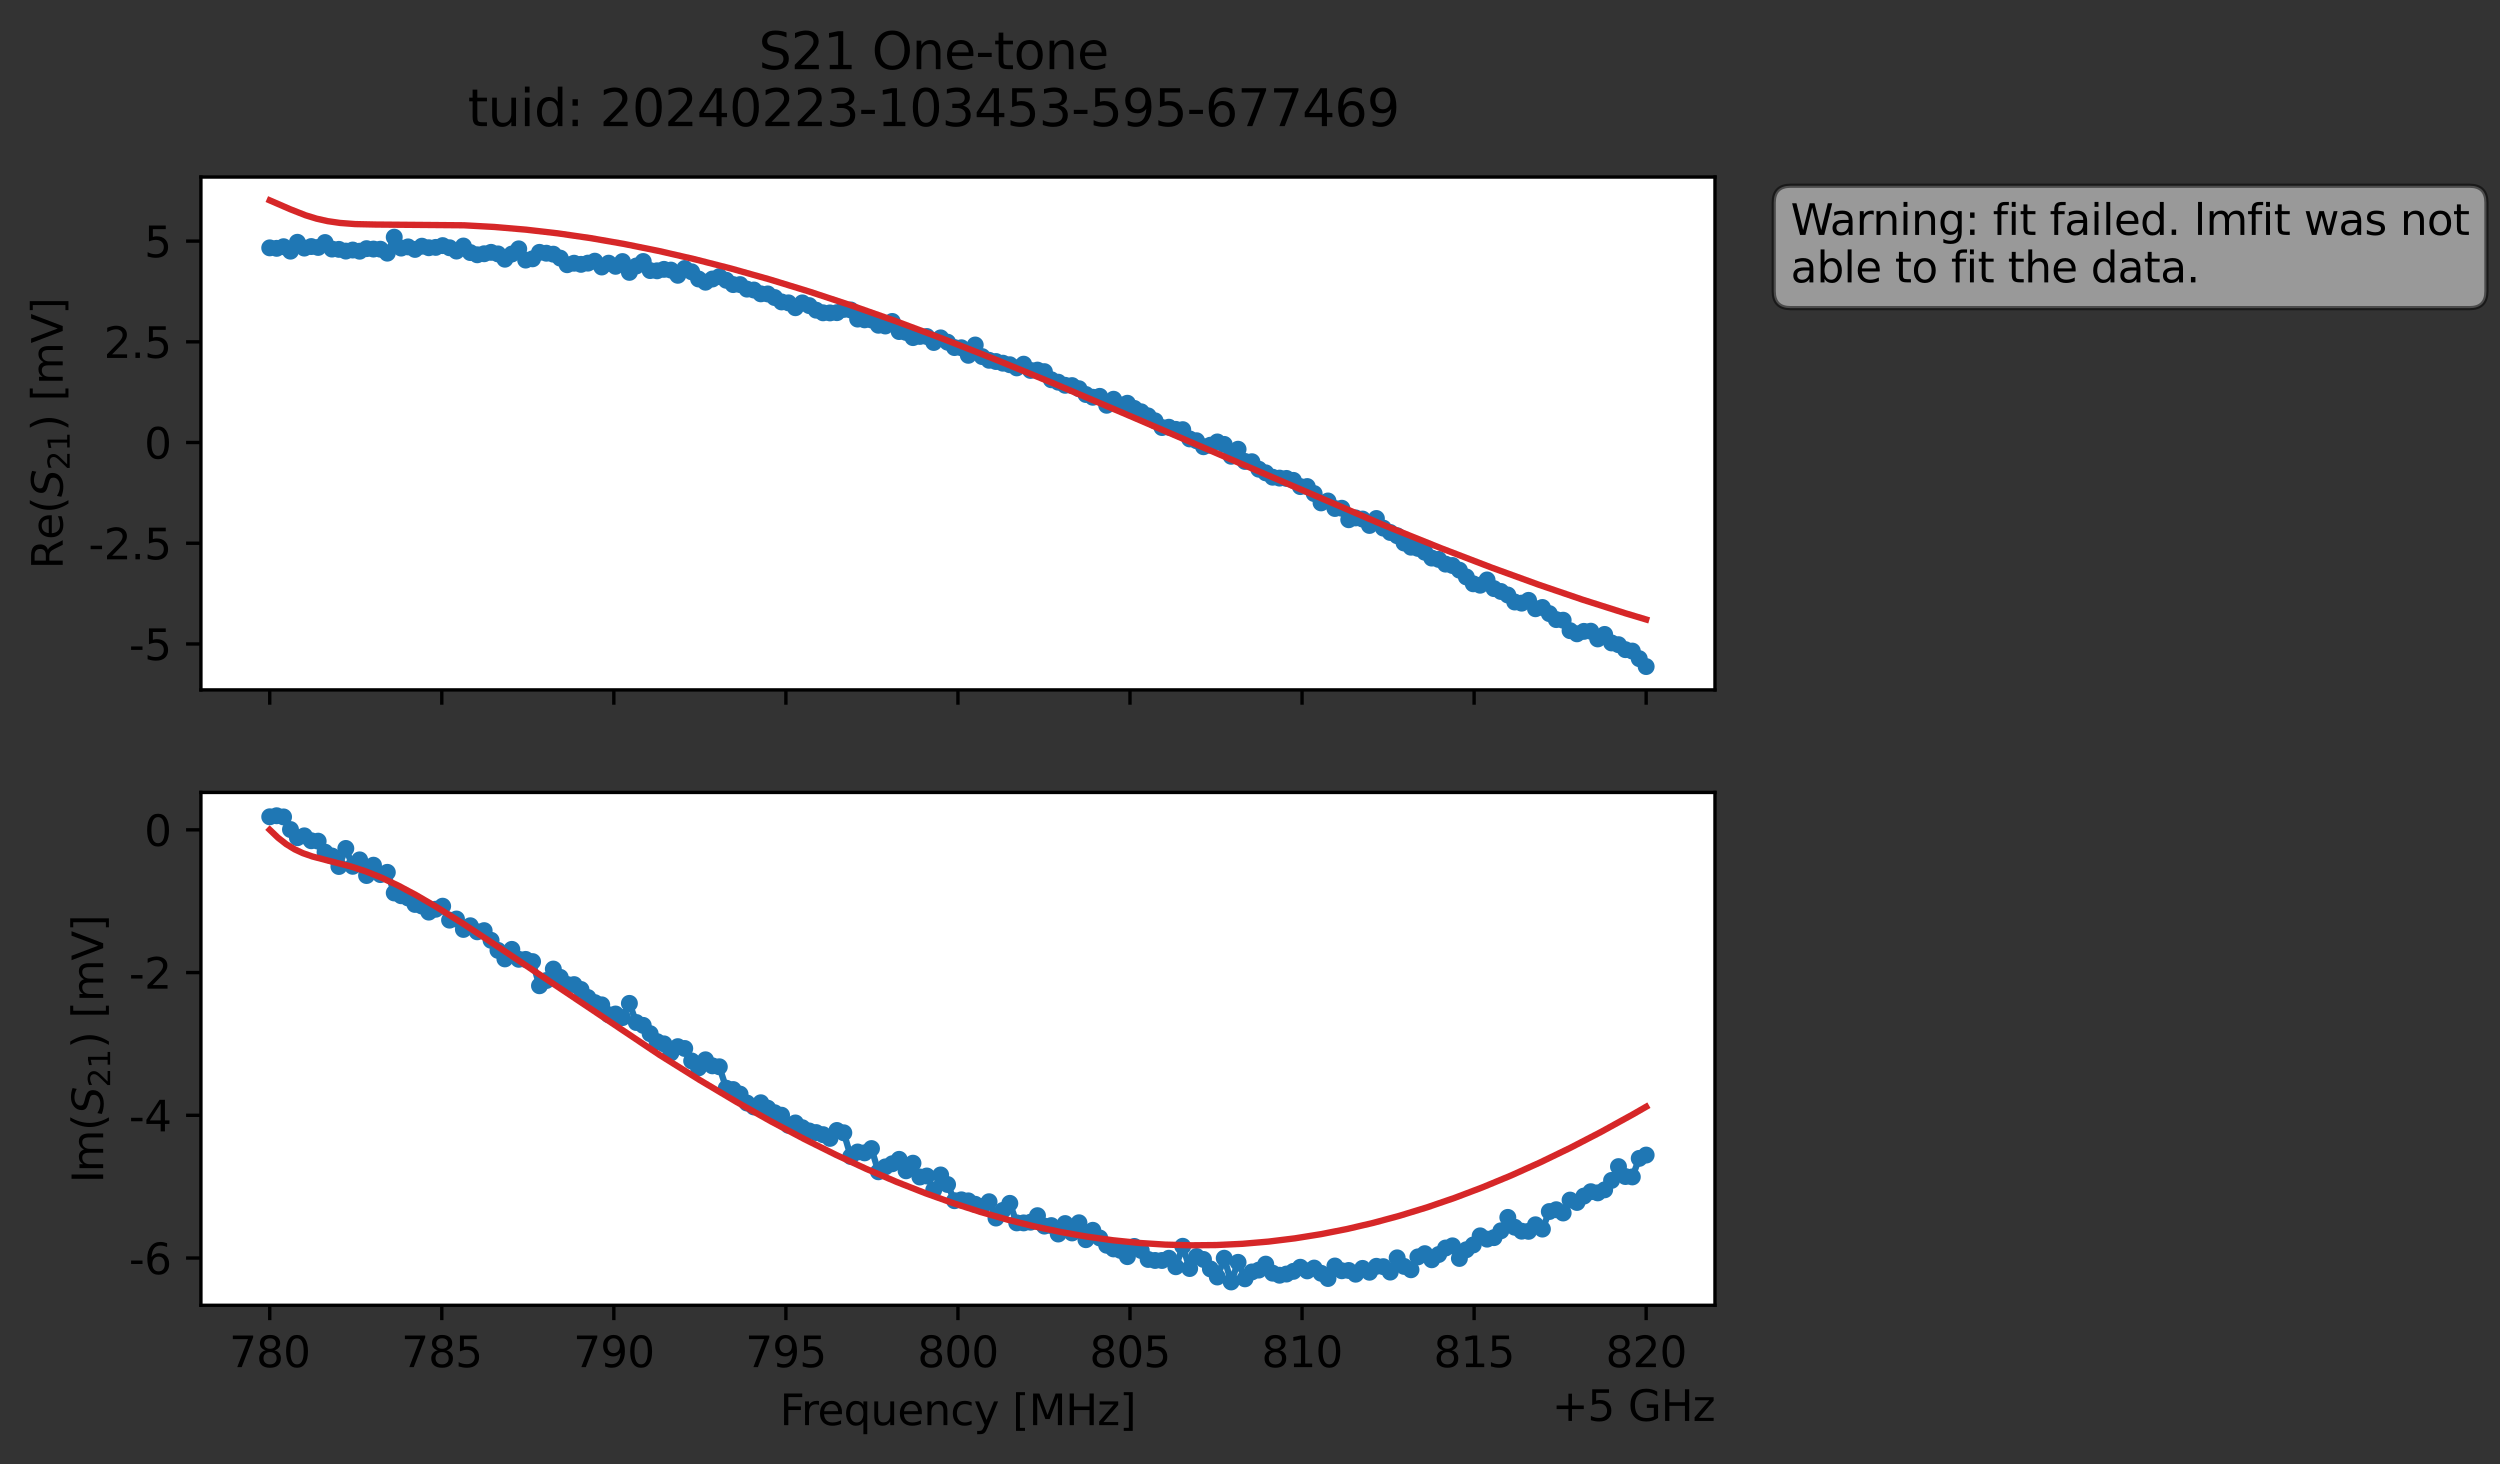 <?xml version="1.0" encoding="utf-8" standalone="no"?>
<!DOCTYPE svg PUBLIC "-//W3C//DTD SVG 1.1//EN"
  "http://www.w3.org/Graphics/SVG/1.1/DTD/svg11.dtd">
<svg xmlns:xlink="http://www.w3.org/1999/xlink" width="589.673pt" height="345.428pt" viewBox="0 0 589.673 345.428" xmlns="http://www.w3.org/2000/svg" version="1.1">
 <rect x="0" y="0" width="589.673" height="345.428" fill="#333333" stroke="none"/>
 <defs>
  <style type="text/css">*{stroke-linejoin: round; stroke-linecap: butt}</style>
 </defs>
 <g id="figure_1">
  <g id="patch_1">
   <path d="M 0 345.428 
L 589.673 345.428 
L 589.673 -0 
L 0 -0 
L 0 345.428 
z
" style="fill: none; opacity: 0"/>
  </g>
  <g id="axes_1">
   <g id="patch_2">
    <path d="M 47.389 162.72 
L 404.509 162.72 
L 404.509 41.76 
L 47.389 41.76 
z
" style="fill: #ffffff"/>
   </g>
   <g id="matplotlib.axis_1">
    <g id="xtick_1">
     <g id="line2d_1">
      <defs>
       <path id="m44477f494f" d="M 0 0 
L 0 3.5 
" style="stroke: #000000; stroke-width: 0.8"/>
      </defs>
      <g>
       <use xlink:href="#m44477f494f" x="63.622" y="162.72" style="stroke: #000000; stroke-width: 0.8"/>
      </g>
     </g>
    </g>
    <g id="xtick_2">
     <g id="line2d_2">
      <g>
       <use xlink:href="#m44477f494f" x="104.204" y="162.72" style="stroke: #000000; stroke-width: 0.8"/>
      </g>
     </g>
    </g>
    <g id="xtick_3">
     <g id="line2d_3">
      <g>
       <use xlink:href="#m44477f494f" x="144.785" y="162.72" style="stroke: #000000; stroke-width: 0.8"/>
      </g>
     </g>
    </g>
    <g id="xtick_4">
     <g id="line2d_4">
      <g>
       <use xlink:href="#m44477f494f" x="185.367" y="162.72" style="stroke: #000000; stroke-width: 0.8"/>
      </g>
     </g>
    </g>
    <g id="xtick_5">
     <g id="line2d_5">
      <g>
       <use xlink:href="#m44477f494f" x="225.949" y="162.72" style="stroke: #000000; stroke-width: 0.8"/>
      </g>
     </g>
    </g>
    <g id="xtick_6">
     <g id="line2d_6">
      <g>
       <use xlink:href="#m44477f494f" x="266.531" y="162.72" style="stroke: #000000; stroke-width: 0.8"/>
      </g>
     </g>
    </g>
    <g id="xtick_7">
     <g id="line2d_7">
      <g>
       <use xlink:href="#m44477f494f" x="307.113" y="162.72" style="stroke: #000000; stroke-width: 0.8"/>
      </g>
     </g>
    </g>
    <g id="xtick_8">
     <g id="line2d_8">
      <g>
       <use xlink:href="#m44477f494f" x="347.695" y="162.72" style="stroke: #000000; stroke-width: 0.8"/>
      </g>
     </g>
    </g>
    <g id="xtick_9">
     <g id="line2d_9">
      <g>
       <use xlink:href="#m44477f494f" x="388.276" y="162.72" style="stroke: #000000; stroke-width: 0.8"/>
      </g>
     </g>
    </g>
   </g>
   <g id="matplotlib.axis_2">
    <g id="ytick_1">
     <g id="line2d_10">
      <defs>
       <path id="m183ba68788" d="M 0 0 
L -3.5 0 
" style="stroke: #000000; stroke-width: 0.8"/>
      </defs>
      <g>
       <use xlink:href="#m183ba68788" x="47.389" y="151.888" style="stroke: #000000; stroke-width: 0.8"/>
      </g>
     </g>
     <g id="text_1">
      <!-- -5 -->
      <g transform="translate(30.419 155.687) scale(0.1 -0.1)">
       <defs>
        <path id="DejaVuSans-2d" d="M 313 2009 
L 1997 2009 
L 1997 1497 
L 313 1497 
L 313 2009 
z
" transform="scale(0.016)"/>
        <path id="DejaVuSans-35" d="M 691 4666 
L 3169 4666 
L 3169 4134 
L 1269 4134 
L 1269 2991 
Q 1406 3038 1543 3061 
Q 1681 3084 1819 3084 
Q 2600 3084 3056 2656 
Q 3513 2228 3513 1497 
Q 3513 744 3044 326 
Q 2575 -91 1722 -91 
Q 1428 -91 1123 -41 
Q 819 9 494 109 
L 494 744 
Q 775 591 1075 516 
Q 1375 441 1709 441 
Q 2250 441 2565 725 
Q 2881 1009 2881 1497 
Q 2881 1984 2565 2268 
Q 2250 2553 1709 2553 
Q 1456 2553 1204 2497 
Q 953 2441 691 2322 
L 691 4666 
z
" transform="scale(0.016)"/>
       </defs>
       <use xlink:href="#DejaVuSans-2d"/>
       <use xlink:href="#DejaVuSans-35" x="36.084"/>
      </g>
     </g>
    </g>
    <g id="ytick_2">
     <g id="line2d_11">
      <g>
       <use xlink:href="#m183ba68788" x="47.389" y="128.133" style="stroke: #000000; stroke-width: 0.8"/>
      </g>
     </g>
     <g id="text_2">
      <!-- -2.5 -->
      <g transform="translate(20.878 131.932) scale(0.1 -0.1)">
       <defs>
        <path id="DejaVuSans-32" d="M 1228 531 
L 3431 531 
L 3431 0 
L 469 0 
L 469 531 
Q 828 903 1448 1529 
Q 2069 2156 2228 2338 
Q 2531 2678 2651 2914 
Q 2772 3150 2772 3378 
Q 2772 3750 2511 3984 
Q 2250 4219 1831 4219 
Q 1534 4219 1204 4116 
Q 875 4013 500 3803 
L 500 4441 
Q 881 4594 1212 4672 
Q 1544 4750 1819 4750 
Q 2544 4750 2975 4387 
Q 3406 4025 3406 3419 
Q 3406 3131 3298 2873 
Q 3191 2616 2906 2266 
Q 2828 2175 2409 1742 
Q 1991 1309 1228 531 
z
" transform="scale(0.016)"/>
        <path id="DejaVuSans-2e" d="M 684 794 
L 1344 794 
L 1344 0 
L 684 0 
L 684 794 
z
" transform="scale(0.016)"/>
       </defs>
       <use xlink:href="#DejaVuSans-2d"/>
       <use xlink:href="#DejaVuSans-32" x="36.084"/>
       <use xlink:href="#DejaVuSans-2e" x="99.707"/>
       <use xlink:href="#DejaVuSans-35" x="131.494"/>
      </g>
     </g>
    </g>
    <g id="ytick_3">
     <g id="line2d_12">
      <g>
       <use xlink:href="#m183ba68788" x="47.389" y="104.378" style="stroke: #000000; stroke-width: 0.8"/>
      </g>
     </g>
     <g id="text_3">
      <!-- 0 -->
      <g transform="translate(34.027 108.177) scale(0.1 -0.1)">
       <defs>
        <path id="DejaVuSans-30" d="M 2034 4250 
Q 1547 4250 1301 3770 
Q 1056 3291 1056 2328 
Q 1056 1369 1301 889 
Q 1547 409 2034 409 
Q 2525 409 2770 889 
Q 3016 1369 3016 2328 
Q 3016 3291 2770 3770 
Q 2525 4250 2034 4250 
z
M 2034 4750 
Q 2819 4750 3233 4129 
Q 3647 3509 3647 2328 
Q 3647 1150 3233 529 
Q 2819 -91 2034 -91 
Q 1250 -91 836 529 
Q 422 1150 422 2328 
Q 422 3509 836 4129 
Q 1250 4750 2034 4750 
z
" transform="scale(0.016)"/>
       </defs>
       <use xlink:href="#DejaVuSans-30"/>
      </g>
     </g>
    </g>
    <g id="ytick_4">
     <g id="line2d_13">
      <g>
       <use xlink:href="#m183ba68788" x="47.389" y="80.623" style="stroke: #000000; stroke-width: 0.8"/>
      </g>
     </g>
     <g id="text_4">
      <!-- 2.5 -->
      <g transform="translate(24.486 84.422) scale(0.1 -0.1)">
       <use xlink:href="#DejaVuSans-32"/>
       <use xlink:href="#DejaVuSans-2e" x="63.623"/>
       <use xlink:href="#DejaVuSans-35" x="95.41"/>
      </g>
     </g>
    </g>
    <g id="ytick_5">
     <g id="line2d_14">
      <g>
       <use xlink:href="#m183ba68788" x="47.389" y="56.868" style="stroke: #000000; stroke-width: 0.8"/>
      </g>
     </g>
     <g id="text_5">
      <!-- 5 -->
      <g transform="translate(34.027 60.667) scale(0.1 -0.1)">
       <use xlink:href="#DejaVuSans-35"/>
      </g>
     </g>
    </g>
    <g id="text_6">
     <!-- Re$(S_{21})$ [mV] -->
     <g transform="translate(14.798 134.24) rotate(-90) scale(0.1 -0.1)">
      <defs>
       <path id="DejaVuSans-52" d="M 2841 2188 
Q 3044 2119 3236 1894 
Q 3428 1669 3622 1275 
L 4263 0 
L 3584 0 
L 2988 1197 
Q 2756 1666 2539 1819 
Q 2322 1972 1947 1972 
L 1259 1972 
L 1259 0 
L 628 0 
L 628 4666 
L 2053 4666 
Q 2853 4666 3247 4331 
Q 3641 3997 3641 3322 
Q 3641 2881 3436 2590 
Q 3231 2300 2841 2188 
z
M 1259 4147 
L 1259 2491 
L 2053 2491 
Q 2509 2491 2742 2702 
Q 2975 2913 2975 3322 
Q 2975 3731 2742 3939 
Q 2509 4147 2053 4147 
L 1259 4147 
z
" transform="scale(0.016)"/>
       <path id="DejaVuSans-65" d="M 3597 1894 
L 3597 1613 
L 953 1613 
Q 991 1019 1311 708 
Q 1631 397 2203 397 
Q 2534 397 2845 478 
Q 3156 559 3463 722 
L 3463 178 
Q 3153 47 2828 -22 
Q 2503 -91 2169 -91 
Q 1331 -91 842 396 
Q 353 884 353 1716 
Q 353 2575 817 3079 
Q 1281 3584 2069 3584 
Q 2775 3584 3186 3129 
Q 3597 2675 3597 1894 
z
M 3022 2063 
Q 3016 2534 2758 2815 
Q 2500 3097 2075 3097 
Q 1594 3097 1305 2825 
Q 1016 2553 972 2059 
L 3022 2063 
z
" transform="scale(0.016)"/>
       <path id="DejaVuSans-28" d="M 1984 4856 
Q 1566 4138 1362 3434 
Q 1159 2731 1159 2009 
Q 1159 1288 1364 580 
Q 1569 -128 1984 -844 
L 1484 -844 
Q 1016 -109 783 600 
Q 550 1309 550 2009 
Q 550 2706 781 3412 
Q 1013 4119 1484 4856 
L 1984 4856 
z
" transform="scale(0.016)"/>
       <path id="DejaVuSans-Oblique-53" d="M 3859 4513 
L 3738 3897 
Q 3422 4066 3111 4152 
Q 2800 4238 2509 4238 
Q 1944 4238 1609 3991 
Q 1275 3744 1275 3334 
Q 1275 3109 1398 2989 
Q 1522 2869 2034 2731 
L 2413 2638 
Q 3053 2472 3303 2217 
Q 3553 1963 3553 1503 
Q 3553 797 2998 353 
Q 2444 -91 1538 -91 
Q 1166 -91 791 -17 
Q 416 56 38 206 
L 166 856 
Q 513 641 861 531 
Q 1209 422 1556 422 
Q 2147 422 2503 684 
Q 2859 947 2859 1369 
Q 2859 1650 2717 1795 
Q 2575 1941 2106 2059 
L 1728 2156 
Q 1081 2325 845 2545 
Q 609 2766 609 3163 
Q 609 3859 1145 4304 
Q 1681 4750 2541 4750 
Q 2875 4750 3203 4690 
Q 3531 4631 3859 4513 
z
" transform="scale(0.016)"/>
       <path id="DejaVuSans-31" d="M 794 531 
L 1825 531 
L 1825 4091 
L 703 3866 
L 703 4441 
L 1819 4666 
L 2450 4666 
L 2450 531 
L 3481 531 
L 3481 0 
L 794 0 
L 794 531 
z
" transform="scale(0.016)"/>
       <path id="DejaVuSans-29" d="M 513 4856 
L 1013 4856 
Q 1481 4119 1714 3412 
Q 1947 2706 1947 2009 
Q 1947 1309 1714 600 
Q 1481 -109 1013 -844 
L 513 -844 
Q 928 -128 1133 580 
Q 1338 1288 1338 2009 
Q 1338 2731 1133 3434 
Q 928 4138 513 4856 
z
" transform="scale(0.016)"/>
       <path id="DejaVuSans-20" transform="scale(0.016)"/>
       <path id="DejaVuSans-5b" d="M 550 4863 
L 1875 4863 
L 1875 4416 
L 1125 4416 
L 1125 -397 
L 1875 -397 
L 1875 -844 
L 550 -844 
L 550 4863 
z
" transform="scale(0.016)"/>
       <path id="DejaVuSans-6d" d="M 3328 2828 
Q 3544 3216 3844 3400 
Q 4144 3584 4550 3584 
Q 5097 3584 5394 3201 
Q 5691 2819 5691 2113 
L 5691 0 
L 5113 0 
L 5113 2094 
Q 5113 2597 4934 2840 
Q 4756 3084 4391 3084 
Q 3944 3084 3684 2787 
Q 3425 2491 3425 1978 
L 3425 0 
L 2847 0 
L 2847 2094 
Q 2847 2600 2669 2842 
Q 2491 3084 2119 3084 
Q 1678 3084 1418 2786 
Q 1159 2488 1159 1978 
L 1159 0 
L 581 0 
L 581 3500 
L 1159 3500 
L 1159 2956 
Q 1356 3278 1631 3431 
Q 1906 3584 2284 3584 
Q 2666 3584 2933 3390 
Q 3200 3197 3328 2828 
z
" transform="scale(0.016)"/>
       <path id="DejaVuSans-56" d="M 1831 0 
L 50 4666 
L 709 4666 
L 2188 738 
L 3669 4666 
L 4325 4666 
L 2547 0 
L 1831 0 
z
" transform="scale(0.016)"/>
       <path id="DejaVuSans-5d" d="M 1947 4863 
L 1947 -844 
L 622 -844 
L 622 -397 
L 1369 -397 
L 1369 4416 
L 622 4416 
L 622 4863 
L 1947 4863 
z
" transform="scale(0.016)"/>
      </defs>
      <use xlink:href="#DejaVuSans-52" transform="translate(0 0.016)"/>
      <use xlink:href="#DejaVuSans-65" transform="translate(69.482 0.016)"/>
      <use xlink:href="#DejaVuSans-28" transform="translate(131.006 0.016)"/>
      <use xlink:href="#DejaVuSans-Oblique-53" transform="translate(170.02 0.016)"/>
      <use xlink:href="#DejaVuSans-32" transform="translate(233.496 -16.391) scale(0.7)"/>
      <use xlink:href="#DejaVuSans-31" transform="translate(278.032 -16.391) scale(0.7)"/>
      <use xlink:href="#DejaVuSans-29" transform="translate(325.303 0.016)"/>
      <use xlink:href="#DejaVuSans-20" transform="translate(364.316 0.016)"/>
      <use xlink:href="#DejaVuSans-5b" transform="translate(396.104 0.016)"/>
      <use xlink:href="#DejaVuSans-6d" transform="translate(435.117 0.016)"/>
      <use xlink:href="#DejaVuSans-56" transform="translate(532.529 0.016)"/>
      <use xlink:href="#DejaVuSans-5d" transform="translate(600.938 0.016)"/>
     </g>
    </g>
   </g>
   <g id="line2d_15">
    <path d="M 63.622 58.462 
L 65.253 58.576 
L 66.885 58.191 
L 68.516 59.242 
L 70.148 57.149 
L 71.779 58.519 
L 73.41 58.154 
L 75.042 58.364 
L 76.673 57.205 
L 78.305 58.751 
L 79.936 58.818 
L 81.568 59.224 
L 83.199 58.976 
L 84.83 59.255 
L 86.462 58.648 
L 89.725 58.782 
L 91.356 59.711 
L 92.988 55.942 
L 94.619 58.518 
L 96.25 58.236 
L 97.882 58.831 
L 99.513 58.072 
L 101.145 58.434 
L 102.776 58.351 
L 104.408 57.933 
L 106.039 58.44 
L 107.67 59.221 
L 109.302 58.029 
L 110.933 59.573 
L 112.565 60.096 
L 115.828 59.52 
L 117.459 59.89 
L 119.09 61.138 
L 122.353 58.696 
L 123.985 61.346 
L 125.616 61.05 
L 127.248 59.521 
L 130.51 59.953 
L 132.142 60.884 
L 133.773 62.441 
L 135.405 62.087 
L 137.036 62.352 
L 138.668 62.066 
L 140.299 61.602 
L 141.93 62.978 
L 143.562 62.075 
L 145.193 62.816 
L 146.825 61.695 
L 148.456 64.245 
L 150.088 62.741 
L 151.719 61.681 
L 153.35 63.819 
L 154.982 63.874 
L 156.613 63.533 
L 158.245 63.706 
L 159.876 64.934 
L 161.508 63.331 
L 163.139 64.115 
L 164.77 65.802 
L 166.402 66.563 
L 168.033 65.811 
L 169.665 65.247 
L 171.296 66.107 
L 172.928 67.126 
L 174.559 67.131 
L 176.19 68.195 
L 177.822 68.407 
L 179.453 69.307 
L 181.085 69.33 
L 182.716 70.18 
L 184.348 71.218 
L 185.979 71.433 
L 187.61 72.582 
L 189.242 71.446 
L 190.873 72.085 
L 192.505 73.161 
L 194.136 73.784 
L 197.399 73.748 
L 199.03 72.983 
L 200.662 73.113 
L 202.293 75.261 
L 203.925 75.44 
L 205.556 75.466 
L 207.188 76.716 
L 208.819 76.893 
L 210.45 75.82 
L 212.082 78.201 
L 213.713 78.409 
L 215.345 79.633 
L 216.976 79.354 
L 218.608 79.373 
L 220.239 80.781 
L 221.87 79.698 
L 223.502 80.712 
L 225.133 81.98 
L 226.765 82.028 
L 228.396 83.808 
L 230.028 81.375 
L 231.659 84.107 
L 233.29 84.979 
L 236.553 85.665 
L 238.185 86.03 
L 239.816 86.776 
L 241.448 85.899 
L 243.079 87.374 
L 244.711 87.295 
L 246.342 87.659 
L 247.973 89.573 
L 249.605 90.149 
L 251.236 90.879 
L 252.868 90.952 
L 254.499 91.686 
L 256.131 93.051 
L 257.762 93.701 
L 259.393 93.486 
L 261.025 95.591 
L 262.656 94.169 
L 264.288 95.513 
L 265.919 95.116 
L 267.551 96.337 
L 269.182 97.133 
L 270.813 98.096 
L 272.445 99.263 
L 274.076 100.844 
L 275.708 100.772 
L 277.339 101.275 
L 278.971 101.343 
L 280.602 103.527 
L 282.233 103.956 
L 283.865 105.368 
L 285.496 105.011 
L 287.128 104.242 
L 288.759 104.823 
L 290.391 107.622 
L 292.022 105.958 
L 293.653 108.839 
L 295.285 108.907 
L 296.916 110.67 
L 298.548 111.53 
L 300.179 112.561 
L 301.811 112.772 
L 303.442 112.846 
L 305.073 113.306 
L 306.705 114.772 
L 308.336 114.762 
L 309.968 116.415 
L 311.599 118.618 
L 313.231 118.167 
L 314.862 119.936 
L 316.493 119.88 
L 318.125 122.588 
L 319.756 122.16 
L 321.388 122.428 
L 323.019 123.938 
L 324.651 122.297 
L 326.282 124.561 
L 327.913 125.595 
L 329.545 126.362 
L 331.176 128.072 
L 332.808 129.069 
L 334.439 129.346 
L 336.071 130.255 
L 337.702 131.634 
L 339.333 131.948 
L 340.965 133.061 
L 342.596 133.389 
L 344.228 134.481 
L 347.491 137.7 
L 349.122 138.032 
L 350.753 136.791 
L 352.385 138.834 
L 354.016 139.511 
L 355.648 140.346 
L 357.279 141.997 
L 358.911 142.266 
L 360.542 141.604 
L 362.173 143.585 
L 363.805 143.288 
L 367.068 146.141 
L 368.699 146.288 
L 370.331 148.756 
L 371.962 149.499 
L 373.593 148.921 
L 375.225 148.88 
L 376.856 150.703 
L 378.488 149.642 
L 380.119 151.648 
L 381.751 152.061 
L 383.382 153.234 
L 385.013 153.568 
L 388.276 157.222 
L 388.276 157.222 
" clip-path="url(#pec8cb28609)" style="fill: none; stroke: #1f77b4; stroke-width: 1.5; stroke-linecap: square"/>
    <defs>
     <path id="m2e3f6b5c7d" d="M 0 1.5 
C 0.398 1.5 0.779 1.342 1.061 1.061 
C 1.342 0.779 1.5 0.398 1.5 0 
C 1.5 -0.398 1.342 -0.779 1.061 -1.061 
C 0.779 -1.342 0.398 -1.5 0 -1.5 
C -0.398 -1.5 -0.779 -1.342 -1.061 -1.061 
C -1.342 -0.779 -1.5 -0.398 -1.5 0 
C -1.5 0.398 -1.342 0.779 -1.061 1.061 
C -0.779 1.342 -0.398 1.5 0 1.5 
z
" style="stroke: #1f77b4"/>
    </defs>
    <g clip-path="url(#pec8cb28609)">
     <use xlink:href="#m2e3f6b5c7d" x="63.622" y="58.462" style="fill: #1f77b4; stroke: #1f77b4"/>
     <use xlink:href="#m2e3f6b5c7d" x="65.253" y="58.576" style="fill: #1f77b4; stroke: #1f77b4"/>
     <use xlink:href="#m2e3f6b5c7d" x="66.885" y="58.191" style="fill: #1f77b4; stroke: #1f77b4"/>
     <use xlink:href="#m2e3f6b5c7d" x="68.516" y="59.242" style="fill: #1f77b4; stroke: #1f77b4"/>
     <use xlink:href="#m2e3f6b5c7d" x="70.148" y="57.149" style="fill: #1f77b4; stroke: #1f77b4"/>
     <use xlink:href="#m2e3f6b5c7d" x="71.779" y="58.519" style="fill: #1f77b4; stroke: #1f77b4"/>
     <use xlink:href="#m2e3f6b5c7d" x="73.41" y="58.154" style="fill: #1f77b4; stroke: #1f77b4"/>
     <use xlink:href="#m2e3f6b5c7d" x="75.042" y="58.364" style="fill: #1f77b4; stroke: #1f77b4"/>
     <use xlink:href="#m2e3f6b5c7d" x="76.673" y="57.205" style="fill: #1f77b4; stroke: #1f77b4"/>
     <use xlink:href="#m2e3f6b5c7d" x="78.305" y="58.751" style="fill: #1f77b4; stroke: #1f77b4"/>
     <use xlink:href="#m2e3f6b5c7d" x="79.936" y="58.818" style="fill: #1f77b4; stroke: #1f77b4"/>
     <use xlink:href="#m2e3f6b5c7d" x="81.568" y="59.224" style="fill: #1f77b4; stroke: #1f77b4"/>
     <use xlink:href="#m2e3f6b5c7d" x="83.199" y="58.976" style="fill: #1f77b4; stroke: #1f77b4"/>
     <use xlink:href="#m2e3f6b5c7d" x="84.83" y="59.255" style="fill: #1f77b4; stroke: #1f77b4"/>
     <use xlink:href="#m2e3f6b5c7d" x="86.462" y="58.648" style="fill: #1f77b4; stroke: #1f77b4"/>
     <use xlink:href="#m2e3f6b5c7d" x="88.093" y="58.748" style="fill: #1f77b4; stroke: #1f77b4"/>
     <use xlink:href="#m2e3f6b5c7d" x="89.725" y="58.782" style="fill: #1f77b4; stroke: #1f77b4"/>
     <use xlink:href="#m2e3f6b5c7d" x="91.356" y="59.711" style="fill: #1f77b4; stroke: #1f77b4"/>
     <use xlink:href="#m2e3f6b5c7d" x="92.988" y="55.942" style="fill: #1f77b4; stroke: #1f77b4"/>
     <use xlink:href="#m2e3f6b5c7d" x="94.619" y="58.518" style="fill: #1f77b4; stroke: #1f77b4"/>
     <use xlink:href="#m2e3f6b5c7d" x="96.25" y="58.236" style="fill: #1f77b4; stroke: #1f77b4"/>
     <use xlink:href="#m2e3f6b5c7d" x="97.882" y="58.831" style="fill: #1f77b4; stroke: #1f77b4"/>
     <use xlink:href="#m2e3f6b5c7d" x="99.513" y="58.072" style="fill: #1f77b4; stroke: #1f77b4"/>
     <use xlink:href="#m2e3f6b5c7d" x="101.145" y="58.434" style="fill: #1f77b4; stroke: #1f77b4"/>
     <use xlink:href="#m2e3f6b5c7d" x="102.776" y="58.351" style="fill: #1f77b4; stroke: #1f77b4"/>
     <use xlink:href="#m2e3f6b5c7d" x="104.408" y="57.933" style="fill: #1f77b4; stroke: #1f77b4"/>
     <use xlink:href="#m2e3f6b5c7d" x="106.039" y="58.44" style="fill: #1f77b4; stroke: #1f77b4"/>
     <use xlink:href="#m2e3f6b5c7d" x="107.67" y="59.221" style="fill: #1f77b4; stroke: #1f77b4"/>
     <use xlink:href="#m2e3f6b5c7d" x="109.302" y="58.029" style="fill: #1f77b4; stroke: #1f77b4"/>
     <use xlink:href="#m2e3f6b5c7d" x="110.933" y="59.573" style="fill: #1f77b4; stroke: #1f77b4"/>
     <use xlink:href="#m2e3f6b5c7d" x="112.565" y="60.096" style="fill: #1f77b4; stroke: #1f77b4"/>
     <use xlink:href="#m2e3f6b5c7d" x="114.196" y="59.854" style="fill: #1f77b4; stroke: #1f77b4"/>
     <use xlink:href="#m2e3f6b5c7d" x="115.828" y="59.52" style="fill: #1f77b4; stroke: #1f77b4"/>
     <use xlink:href="#m2e3f6b5c7d" x="117.459" y="59.89" style="fill: #1f77b4; stroke: #1f77b4"/>
     <use xlink:href="#m2e3f6b5c7d" x="119.09" y="61.138" style="fill: #1f77b4; stroke: #1f77b4"/>
     <use xlink:href="#m2e3f6b5c7d" x="120.722" y="59.917" style="fill: #1f77b4; stroke: #1f77b4"/>
     <use xlink:href="#m2e3f6b5c7d" x="122.353" y="58.696" style="fill: #1f77b4; stroke: #1f77b4"/>
     <use xlink:href="#m2e3f6b5c7d" x="123.985" y="61.346" style="fill: #1f77b4; stroke: #1f77b4"/>
     <use xlink:href="#m2e3f6b5c7d" x="125.616" y="61.05" style="fill: #1f77b4; stroke: #1f77b4"/>
     <use xlink:href="#m2e3f6b5c7d" x="127.248" y="59.521" style="fill: #1f77b4; stroke: #1f77b4"/>
     <use xlink:href="#m2e3f6b5c7d" x="128.879" y="59.727" style="fill: #1f77b4; stroke: #1f77b4"/>
     <use xlink:href="#m2e3f6b5c7d" x="130.51" y="59.953" style="fill: #1f77b4; stroke: #1f77b4"/>
     <use xlink:href="#m2e3f6b5c7d" x="132.142" y="60.884" style="fill: #1f77b4; stroke: #1f77b4"/>
     <use xlink:href="#m2e3f6b5c7d" x="133.773" y="62.441" style="fill: #1f77b4; stroke: #1f77b4"/>
     <use xlink:href="#m2e3f6b5c7d" x="135.405" y="62.087" style="fill: #1f77b4; stroke: #1f77b4"/>
     <use xlink:href="#m2e3f6b5c7d" x="137.036" y="62.352" style="fill: #1f77b4; stroke: #1f77b4"/>
     <use xlink:href="#m2e3f6b5c7d" x="138.668" y="62.066" style="fill: #1f77b4; stroke: #1f77b4"/>
     <use xlink:href="#m2e3f6b5c7d" x="140.299" y="61.602" style="fill: #1f77b4; stroke: #1f77b4"/>
     <use xlink:href="#m2e3f6b5c7d" x="141.93" y="62.978" style="fill: #1f77b4; stroke: #1f77b4"/>
     <use xlink:href="#m2e3f6b5c7d" x="143.562" y="62.075" style="fill: #1f77b4; stroke: #1f77b4"/>
     <use xlink:href="#m2e3f6b5c7d" x="145.193" y="62.816" style="fill: #1f77b4; stroke: #1f77b4"/>
     <use xlink:href="#m2e3f6b5c7d" x="146.825" y="61.695" style="fill: #1f77b4; stroke: #1f77b4"/>
     <use xlink:href="#m2e3f6b5c7d" x="148.456" y="64.245" style="fill: #1f77b4; stroke: #1f77b4"/>
     <use xlink:href="#m2e3f6b5c7d" x="150.088" y="62.741" style="fill: #1f77b4; stroke: #1f77b4"/>
     <use xlink:href="#m2e3f6b5c7d" x="151.719" y="61.681" style="fill: #1f77b4; stroke: #1f77b4"/>
     <use xlink:href="#m2e3f6b5c7d" x="153.35" y="63.819" style="fill: #1f77b4; stroke: #1f77b4"/>
     <use xlink:href="#m2e3f6b5c7d" x="154.982" y="63.874" style="fill: #1f77b4; stroke: #1f77b4"/>
     <use xlink:href="#m2e3f6b5c7d" x="156.613" y="63.533" style="fill: #1f77b4; stroke: #1f77b4"/>
     <use xlink:href="#m2e3f6b5c7d" x="158.245" y="63.706" style="fill: #1f77b4; stroke: #1f77b4"/>
     <use xlink:href="#m2e3f6b5c7d" x="159.876" y="64.934" style="fill: #1f77b4; stroke: #1f77b4"/>
     <use xlink:href="#m2e3f6b5c7d" x="161.508" y="63.331" style="fill: #1f77b4; stroke: #1f77b4"/>
     <use xlink:href="#m2e3f6b5c7d" x="163.139" y="64.115" style="fill: #1f77b4; stroke: #1f77b4"/>
     <use xlink:href="#m2e3f6b5c7d" x="164.77" y="65.802" style="fill: #1f77b4; stroke: #1f77b4"/>
     <use xlink:href="#m2e3f6b5c7d" x="166.402" y="66.563" style="fill: #1f77b4; stroke: #1f77b4"/>
     <use xlink:href="#m2e3f6b5c7d" x="168.033" y="65.811" style="fill: #1f77b4; stroke: #1f77b4"/>
     <use xlink:href="#m2e3f6b5c7d" x="169.665" y="65.247" style="fill: #1f77b4; stroke: #1f77b4"/>
     <use xlink:href="#m2e3f6b5c7d" x="171.296" y="66.107" style="fill: #1f77b4; stroke: #1f77b4"/>
     <use xlink:href="#m2e3f6b5c7d" x="172.928" y="67.126" style="fill: #1f77b4; stroke: #1f77b4"/>
     <use xlink:href="#m2e3f6b5c7d" x="174.559" y="67.131" style="fill: #1f77b4; stroke: #1f77b4"/>
     <use xlink:href="#m2e3f6b5c7d" x="176.19" y="68.195" style="fill: #1f77b4; stroke: #1f77b4"/>
     <use xlink:href="#m2e3f6b5c7d" x="177.822" y="68.407" style="fill: #1f77b4; stroke: #1f77b4"/>
     <use xlink:href="#m2e3f6b5c7d" x="179.453" y="69.307" style="fill: #1f77b4; stroke: #1f77b4"/>
     <use xlink:href="#m2e3f6b5c7d" x="181.085" y="69.33" style="fill: #1f77b4; stroke: #1f77b4"/>
     <use xlink:href="#m2e3f6b5c7d" x="182.716" y="70.18" style="fill: #1f77b4; stroke: #1f77b4"/>
     <use xlink:href="#m2e3f6b5c7d" x="184.348" y="71.218" style="fill: #1f77b4; stroke: #1f77b4"/>
     <use xlink:href="#m2e3f6b5c7d" x="185.979" y="71.433" style="fill: #1f77b4; stroke: #1f77b4"/>
     <use xlink:href="#m2e3f6b5c7d" x="187.61" y="72.582" style="fill: #1f77b4; stroke: #1f77b4"/>
     <use xlink:href="#m2e3f6b5c7d" x="189.242" y="71.446" style="fill: #1f77b4; stroke: #1f77b4"/>
     <use xlink:href="#m2e3f6b5c7d" x="190.873" y="72.085" style="fill: #1f77b4; stroke: #1f77b4"/>
     <use xlink:href="#m2e3f6b5c7d" x="192.505" y="73.161" style="fill: #1f77b4; stroke: #1f77b4"/>
     <use xlink:href="#m2e3f6b5c7d" x="194.136" y="73.784" style="fill: #1f77b4; stroke: #1f77b4"/>
     <use xlink:href="#m2e3f6b5c7d" x="195.768" y="73.806" style="fill: #1f77b4; stroke: #1f77b4"/>
     <use xlink:href="#m2e3f6b5c7d" x="197.399" y="73.748" style="fill: #1f77b4; stroke: #1f77b4"/>
     <use xlink:href="#m2e3f6b5c7d" x="199.03" y="72.983" style="fill: #1f77b4; stroke: #1f77b4"/>
     <use xlink:href="#m2e3f6b5c7d" x="200.662" y="73.113" style="fill: #1f77b4; stroke: #1f77b4"/>
     <use xlink:href="#m2e3f6b5c7d" x="202.293" y="75.261" style="fill: #1f77b4; stroke: #1f77b4"/>
     <use xlink:href="#m2e3f6b5c7d" x="203.925" y="75.44" style="fill: #1f77b4; stroke: #1f77b4"/>
     <use xlink:href="#m2e3f6b5c7d" x="205.556" y="75.466" style="fill: #1f77b4; stroke: #1f77b4"/>
     <use xlink:href="#m2e3f6b5c7d" x="207.188" y="76.716" style="fill: #1f77b4; stroke: #1f77b4"/>
     <use xlink:href="#m2e3f6b5c7d" x="208.819" y="76.893" style="fill: #1f77b4; stroke: #1f77b4"/>
     <use xlink:href="#m2e3f6b5c7d" x="210.45" y="75.82" style="fill: #1f77b4; stroke: #1f77b4"/>
     <use xlink:href="#m2e3f6b5c7d" x="212.082" y="78.201" style="fill: #1f77b4; stroke: #1f77b4"/>
     <use xlink:href="#m2e3f6b5c7d" x="213.713" y="78.409" style="fill: #1f77b4; stroke: #1f77b4"/>
     <use xlink:href="#m2e3f6b5c7d" x="215.345" y="79.633" style="fill: #1f77b4; stroke: #1f77b4"/>
     <use xlink:href="#m2e3f6b5c7d" x="216.976" y="79.354" style="fill: #1f77b4; stroke: #1f77b4"/>
     <use xlink:href="#m2e3f6b5c7d" x="218.608" y="79.373" style="fill: #1f77b4; stroke: #1f77b4"/>
     <use xlink:href="#m2e3f6b5c7d" x="220.239" y="80.781" style="fill: #1f77b4; stroke: #1f77b4"/>
     <use xlink:href="#m2e3f6b5c7d" x="221.87" y="79.698" style="fill: #1f77b4; stroke: #1f77b4"/>
     <use xlink:href="#m2e3f6b5c7d" x="223.502" y="80.712" style="fill: #1f77b4; stroke: #1f77b4"/>
     <use xlink:href="#m2e3f6b5c7d" x="225.133" y="81.98" style="fill: #1f77b4; stroke: #1f77b4"/>
     <use xlink:href="#m2e3f6b5c7d" x="226.765" y="82.028" style="fill: #1f77b4; stroke: #1f77b4"/>
     <use xlink:href="#m2e3f6b5c7d" x="228.396" y="83.808" style="fill: #1f77b4; stroke: #1f77b4"/>
     <use xlink:href="#m2e3f6b5c7d" x="230.028" y="81.375" style="fill: #1f77b4; stroke: #1f77b4"/>
     <use xlink:href="#m2e3f6b5c7d" x="231.659" y="84.107" style="fill: #1f77b4; stroke: #1f77b4"/>
     <use xlink:href="#m2e3f6b5c7d" x="233.29" y="84.979" style="fill: #1f77b4; stroke: #1f77b4"/>
     <use xlink:href="#m2e3f6b5c7d" x="234.922" y="85.273" style="fill: #1f77b4; stroke: #1f77b4"/>
     <use xlink:href="#m2e3f6b5c7d" x="236.553" y="85.665" style="fill: #1f77b4; stroke: #1f77b4"/>
     <use xlink:href="#m2e3f6b5c7d" x="238.185" y="86.03" style="fill: #1f77b4; stroke: #1f77b4"/>
     <use xlink:href="#m2e3f6b5c7d" x="239.816" y="86.776" style="fill: #1f77b4; stroke: #1f77b4"/>
     <use xlink:href="#m2e3f6b5c7d" x="241.448" y="85.899" style="fill: #1f77b4; stroke: #1f77b4"/>
     <use xlink:href="#m2e3f6b5c7d" x="243.079" y="87.374" style="fill: #1f77b4; stroke: #1f77b4"/>
     <use xlink:href="#m2e3f6b5c7d" x="244.711" y="87.295" style="fill: #1f77b4; stroke: #1f77b4"/>
     <use xlink:href="#m2e3f6b5c7d" x="246.342" y="87.659" style="fill: #1f77b4; stroke: #1f77b4"/>
     <use xlink:href="#m2e3f6b5c7d" x="247.973" y="89.573" style="fill: #1f77b4; stroke: #1f77b4"/>
     <use xlink:href="#m2e3f6b5c7d" x="249.605" y="90.149" style="fill: #1f77b4; stroke: #1f77b4"/>
     <use xlink:href="#m2e3f6b5c7d" x="251.236" y="90.879" style="fill: #1f77b4; stroke: #1f77b4"/>
     <use xlink:href="#m2e3f6b5c7d" x="252.868" y="90.952" style="fill: #1f77b4; stroke: #1f77b4"/>
     <use xlink:href="#m2e3f6b5c7d" x="254.499" y="91.686" style="fill: #1f77b4; stroke: #1f77b4"/>
     <use xlink:href="#m2e3f6b5c7d" x="256.131" y="93.051" style="fill: #1f77b4; stroke: #1f77b4"/>
     <use xlink:href="#m2e3f6b5c7d" x="257.762" y="93.701" style="fill: #1f77b4; stroke: #1f77b4"/>
     <use xlink:href="#m2e3f6b5c7d" x="259.393" y="93.486" style="fill: #1f77b4; stroke: #1f77b4"/>
     <use xlink:href="#m2e3f6b5c7d" x="261.025" y="95.591" style="fill: #1f77b4; stroke: #1f77b4"/>
     <use xlink:href="#m2e3f6b5c7d" x="262.656" y="94.169" style="fill: #1f77b4; stroke: #1f77b4"/>
     <use xlink:href="#m2e3f6b5c7d" x="264.288" y="95.513" style="fill: #1f77b4; stroke: #1f77b4"/>
     <use xlink:href="#m2e3f6b5c7d" x="265.919" y="95.116" style="fill: #1f77b4; stroke: #1f77b4"/>
     <use xlink:href="#m2e3f6b5c7d" x="267.551" y="96.337" style="fill: #1f77b4; stroke: #1f77b4"/>
     <use xlink:href="#m2e3f6b5c7d" x="269.182" y="97.133" style="fill: #1f77b4; stroke: #1f77b4"/>
     <use xlink:href="#m2e3f6b5c7d" x="270.813" y="98.096" style="fill: #1f77b4; stroke: #1f77b4"/>
     <use xlink:href="#m2e3f6b5c7d" x="272.445" y="99.263" style="fill: #1f77b4; stroke: #1f77b4"/>
     <use xlink:href="#m2e3f6b5c7d" x="274.076" y="100.844" style="fill: #1f77b4; stroke: #1f77b4"/>
     <use xlink:href="#m2e3f6b5c7d" x="275.708" y="100.772" style="fill: #1f77b4; stroke: #1f77b4"/>
     <use xlink:href="#m2e3f6b5c7d" x="277.339" y="101.275" style="fill: #1f77b4; stroke: #1f77b4"/>
     <use xlink:href="#m2e3f6b5c7d" x="278.971" y="101.343" style="fill: #1f77b4; stroke: #1f77b4"/>
     <use xlink:href="#m2e3f6b5c7d" x="280.602" y="103.527" style="fill: #1f77b4; stroke: #1f77b4"/>
     <use xlink:href="#m2e3f6b5c7d" x="282.233" y="103.956" style="fill: #1f77b4; stroke: #1f77b4"/>
     <use xlink:href="#m2e3f6b5c7d" x="283.865" y="105.368" style="fill: #1f77b4; stroke: #1f77b4"/>
     <use xlink:href="#m2e3f6b5c7d" x="285.496" y="105.011" style="fill: #1f77b4; stroke: #1f77b4"/>
     <use xlink:href="#m2e3f6b5c7d" x="287.128" y="104.242" style="fill: #1f77b4; stroke: #1f77b4"/>
     <use xlink:href="#m2e3f6b5c7d" x="288.759" y="104.823" style="fill: #1f77b4; stroke: #1f77b4"/>
     <use xlink:href="#m2e3f6b5c7d" x="290.391" y="107.622" style="fill: #1f77b4; stroke: #1f77b4"/>
     <use xlink:href="#m2e3f6b5c7d" x="292.022" y="105.958" style="fill: #1f77b4; stroke: #1f77b4"/>
     <use xlink:href="#m2e3f6b5c7d" x="293.653" y="108.839" style="fill: #1f77b4; stroke: #1f77b4"/>
     <use xlink:href="#m2e3f6b5c7d" x="295.285" y="108.907" style="fill: #1f77b4; stroke: #1f77b4"/>
     <use xlink:href="#m2e3f6b5c7d" x="296.916" y="110.67" style="fill: #1f77b4; stroke: #1f77b4"/>
     <use xlink:href="#m2e3f6b5c7d" x="298.548" y="111.53" style="fill: #1f77b4; stroke: #1f77b4"/>
     <use xlink:href="#m2e3f6b5c7d" x="300.179" y="112.561" style="fill: #1f77b4; stroke: #1f77b4"/>
     <use xlink:href="#m2e3f6b5c7d" x="301.811" y="112.772" style="fill: #1f77b4; stroke: #1f77b4"/>
     <use xlink:href="#m2e3f6b5c7d" x="303.442" y="112.846" style="fill: #1f77b4; stroke: #1f77b4"/>
     <use xlink:href="#m2e3f6b5c7d" x="305.073" y="113.306" style="fill: #1f77b4; stroke: #1f77b4"/>
     <use xlink:href="#m2e3f6b5c7d" x="306.705" y="114.772" style="fill: #1f77b4; stroke: #1f77b4"/>
     <use xlink:href="#m2e3f6b5c7d" x="308.336" y="114.762" style="fill: #1f77b4; stroke: #1f77b4"/>
     <use xlink:href="#m2e3f6b5c7d" x="309.968" y="116.415" style="fill: #1f77b4; stroke: #1f77b4"/>
     <use xlink:href="#m2e3f6b5c7d" x="311.599" y="118.618" style="fill: #1f77b4; stroke: #1f77b4"/>
     <use xlink:href="#m2e3f6b5c7d" x="313.231" y="118.167" style="fill: #1f77b4; stroke: #1f77b4"/>
     <use xlink:href="#m2e3f6b5c7d" x="314.862" y="119.936" style="fill: #1f77b4; stroke: #1f77b4"/>
     <use xlink:href="#m2e3f6b5c7d" x="316.493" y="119.88" style="fill: #1f77b4; stroke: #1f77b4"/>
     <use xlink:href="#m2e3f6b5c7d" x="318.125" y="122.588" style="fill: #1f77b4; stroke: #1f77b4"/>
     <use xlink:href="#m2e3f6b5c7d" x="319.756" y="122.16" style="fill: #1f77b4; stroke: #1f77b4"/>
     <use xlink:href="#m2e3f6b5c7d" x="321.388" y="122.428" style="fill: #1f77b4; stroke: #1f77b4"/>
     <use xlink:href="#m2e3f6b5c7d" x="323.019" y="123.938" style="fill: #1f77b4; stroke: #1f77b4"/>
     <use xlink:href="#m2e3f6b5c7d" x="324.651" y="122.297" style="fill: #1f77b4; stroke: #1f77b4"/>
     <use xlink:href="#m2e3f6b5c7d" x="326.282" y="124.561" style="fill: #1f77b4; stroke: #1f77b4"/>
     <use xlink:href="#m2e3f6b5c7d" x="327.913" y="125.595" style="fill: #1f77b4; stroke: #1f77b4"/>
     <use xlink:href="#m2e3f6b5c7d" x="329.545" y="126.362" style="fill: #1f77b4; stroke: #1f77b4"/>
     <use xlink:href="#m2e3f6b5c7d" x="331.176" y="128.072" style="fill: #1f77b4; stroke: #1f77b4"/>
     <use xlink:href="#m2e3f6b5c7d" x="332.808" y="129.069" style="fill: #1f77b4; stroke: #1f77b4"/>
     <use xlink:href="#m2e3f6b5c7d" x="334.439" y="129.346" style="fill: #1f77b4; stroke: #1f77b4"/>
     <use xlink:href="#m2e3f6b5c7d" x="336.071" y="130.255" style="fill: #1f77b4; stroke: #1f77b4"/>
     <use xlink:href="#m2e3f6b5c7d" x="337.702" y="131.634" style="fill: #1f77b4; stroke: #1f77b4"/>
     <use xlink:href="#m2e3f6b5c7d" x="339.333" y="131.948" style="fill: #1f77b4; stroke: #1f77b4"/>
     <use xlink:href="#m2e3f6b5c7d" x="340.965" y="133.061" style="fill: #1f77b4; stroke: #1f77b4"/>
     <use xlink:href="#m2e3f6b5c7d" x="342.596" y="133.389" style="fill: #1f77b4; stroke: #1f77b4"/>
     <use xlink:href="#m2e3f6b5c7d" x="344.228" y="134.481" style="fill: #1f77b4; stroke: #1f77b4"/>
     <use xlink:href="#m2e3f6b5c7d" x="345.859" y="136.081" style="fill: #1f77b4; stroke: #1f77b4"/>
     <use xlink:href="#m2e3f6b5c7d" x="347.491" y="137.7" style="fill: #1f77b4; stroke: #1f77b4"/>
     <use xlink:href="#m2e3f6b5c7d" x="349.122" y="138.032" style="fill: #1f77b4; stroke: #1f77b4"/>
     <use xlink:href="#m2e3f6b5c7d" x="350.753" y="136.791" style="fill: #1f77b4; stroke: #1f77b4"/>
     <use xlink:href="#m2e3f6b5c7d" x="352.385" y="138.834" style="fill: #1f77b4; stroke: #1f77b4"/>
     <use xlink:href="#m2e3f6b5c7d" x="354.016" y="139.511" style="fill: #1f77b4; stroke: #1f77b4"/>
     <use xlink:href="#m2e3f6b5c7d" x="355.648" y="140.346" style="fill: #1f77b4; stroke: #1f77b4"/>
     <use xlink:href="#m2e3f6b5c7d" x="357.279" y="141.997" style="fill: #1f77b4; stroke: #1f77b4"/>
     <use xlink:href="#m2e3f6b5c7d" x="358.911" y="142.266" style="fill: #1f77b4; stroke: #1f77b4"/>
     <use xlink:href="#m2e3f6b5c7d" x="360.542" y="141.604" style="fill: #1f77b4; stroke: #1f77b4"/>
     <use xlink:href="#m2e3f6b5c7d" x="362.173" y="143.585" style="fill: #1f77b4; stroke: #1f77b4"/>
     <use xlink:href="#m2e3f6b5c7d" x="363.805" y="143.288" style="fill: #1f77b4; stroke: #1f77b4"/>
     <use xlink:href="#m2e3f6b5c7d" x="365.436" y="144.731" style="fill: #1f77b4; stroke: #1f77b4"/>
     <use xlink:href="#m2e3f6b5c7d" x="367.068" y="146.141" style="fill: #1f77b4; stroke: #1f77b4"/>
     <use xlink:href="#m2e3f6b5c7d" x="368.699" y="146.288" style="fill: #1f77b4; stroke: #1f77b4"/>
     <use xlink:href="#m2e3f6b5c7d" x="370.331" y="148.756" style="fill: #1f77b4; stroke: #1f77b4"/>
     <use xlink:href="#m2e3f6b5c7d" x="371.962" y="149.499" style="fill: #1f77b4; stroke: #1f77b4"/>
     <use xlink:href="#m2e3f6b5c7d" x="373.593" y="148.921" style="fill: #1f77b4; stroke: #1f77b4"/>
     <use xlink:href="#m2e3f6b5c7d" x="375.225" y="148.88" style="fill: #1f77b4; stroke: #1f77b4"/>
     <use xlink:href="#m2e3f6b5c7d" x="376.856" y="150.703" style="fill: #1f77b4; stroke: #1f77b4"/>
     <use xlink:href="#m2e3f6b5c7d" x="378.488" y="149.642" style="fill: #1f77b4; stroke: #1f77b4"/>
     <use xlink:href="#m2e3f6b5c7d" x="380.119" y="151.648" style="fill: #1f77b4; stroke: #1f77b4"/>
     <use xlink:href="#m2e3f6b5c7d" x="381.751" y="152.061" style="fill: #1f77b4; stroke: #1f77b4"/>
     <use xlink:href="#m2e3f6b5c7d" x="383.382" y="153.234" style="fill: #1f77b4; stroke: #1f77b4"/>
     <use xlink:href="#m2e3f6b5c7d" x="385.013" y="153.568" style="fill: #1f77b4; stroke: #1f77b4"/>
     <use xlink:href="#m2e3f6b5c7d" x="386.645" y="155.357" style="fill: #1f77b4; stroke: #1f77b4"/>
     <use xlink:href="#m2e3f6b5c7d" x="388.276" y="157.222" style="fill: #1f77b4; stroke: #1f77b4"/>
    </g>
   </g>
   <g id="line2d_16">
    <path d="M 63.622 47.258 
L 68.496 49.369 
L 72.071 50.777 
L 74.671 51.576 
L 77.271 52.159 
L 80.196 52.584 
L 83.771 52.855 
L 88.645 52.963 
L 109.444 53.141 
L 116.593 53.533 
L 124.068 54.171 
L 131.543 55.036 
L 139.342 56.171 
L 147.142 57.53 
L 155.266 59.172 
L 163.715 61.111 
L 172.49 63.358 
L 181.589 65.924 
L 191.014 68.817 
L 200.763 72.039 
L 211.162 75.708 
L 222.537 79.965 
L 234.886 84.831 
L 248.86 90.583 
L 266.084 97.927 
L 326.205 123.788 
L 339.854 129.287 
L 351.879 133.901 
L 362.928 137.912 
L 373.327 141.459 
L 383.402 144.659 
L 388.276 146.119 
L 388.276 146.119 
" clip-path="url(#pec8cb28609)" style="fill: none; stroke: #d62728; stroke-width: 1.5; stroke-linecap: square"/>
   </g>
   <g id="patch_3">
    <path d="M 47.389 162.72 
L 47.389 41.76 
" style="fill: none; stroke: #000000; stroke-width: 0.8; stroke-linejoin: miter; stroke-linecap: square"/>
   </g>
   <g id="patch_4">
    <path d="M 404.509 162.72 
L 404.509 41.76 
" style="fill: none; stroke: #000000; stroke-width: 0.8; stroke-linejoin: miter; stroke-linecap: square"/>
   </g>
   <g id="patch_5">
    <path d="M 47.389 162.72 
L 404.509 162.72 
" style="fill: none; stroke: #000000; stroke-width: 0.8; stroke-linejoin: miter; stroke-linecap: square"/>
   </g>
   <g id="patch_6">
    <path d="M 47.389 41.76 
L 404.509 41.76 
" style="fill: none; stroke: #000000; stroke-width: 0.8; stroke-linejoin: miter; stroke-linecap: square"/>
   </g>
   <g id="text_7">
    <g id="patch_7">
     <path d="M 422.365 72.684 
L 582.473 72.684 
Q 586.473 72.684 586.473 68.684 
L 586.473 47.808 
Q 586.473 43.808 582.473 43.808 
L 422.365 43.808 
Q 418.365 43.808 418.365 47.808 
L 418.365 68.684 
Q 418.365 72.684 422.365 72.684 
z
" style="fill: #ffffff; opacity: 0.5; stroke: #000000; stroke-linejoin: miter"/>
    </g>
    <!-- Warning: fit failed. lmfit was not -->
    <g transform="translate(422.365 55.406) scale(0.1 -0.1)">
     <defs>
      <path id="DejaVuSans-57" d="M 213 4666 
L 850 4666 
L 1831 722 
L 2809 4666 
L 3519 4666 
L 4500 722 
L 5478 4666 
L 6119 4666 
L 4947 0 
L 4153 0 
L 3169 4050 
L 2175 0 
L 1381 0 
L 213 4666 
z
" transform="scale(0.016)"/>
      <path id="DejaVuSans-61" d="M 2194 1759 
Q 1497 1759 1228 1600 
Q 959 1441 959 1056 
Q 959 750 1161 570 
Q 1363 391 1709 391 
Q 2188 391 2477 730 
Q 2766 1069 2766 1631 
L 2766 1759 
L 2194 1759 
z
M 3341 1997 
L 3341 0 
L 2766 0 
L 2766 531 
Q 2569 213 2275 61 
Q 1981 -91 1556 -91 
Q 1019 -91 701 211 
Q 384 513 384 1019 
Q 384 1609 779 1909 
Q 1175 2209 1959 2209 
L 2766 2209 
L 2766 2266 
Q 2766 2663 2505 2880 
Q 2244 3097 1772 3097 
Q 1472 3097 1187 3025 
Q 903 2953 641 2809 
L 641 3341 
Q 956 3463 1253 3523 
Q 1550 3584 1831 3584 
Q 2591 3584 2966 3190 
Q 3341 2797 3341 1997 
z
" transform="scale(0.016)"/>
      <path id="DejaVuSans-72" d="M 2631 2963 
Q 2534 3019 2420 3045 
Q 2306 3072 2169 3072 
Q 1681 3072 1420 2755 
Q 1159 2438 1159 1844 
L 1159 0 
L 581 0 
L 581 3500 
L 1159 3500 
L 1159 2956 
Q 1341 3275 1631 3429 
Q 1922 3584 2338 3584 
Q 2397 3584 2469 3576 
Q 2541 3569 2628 3553 
L 2631 2963 
z
" transform="scale(0.016)"/>
      <path id="DejaVuSans-6e" d="M 3513 2113 
L 3513 0 
L 2938 0 
L 2938 2094 
Q 2938 2591 2744 2837 
Q 2550 3084 2163 3084 
Q 1697 3084 1428 2787 
Q 1159 2491 1159 1978 
L 1159 0 
L 581 0 
L 581 3500 
L 1159 3500 
L 1159 2956 
Q 1366 3272 1645 3428 
Q 1925 3584 2291 3584 
Q 2894 3584 3203 3211 
Q 3513 2838 3513 2113 
z
" transform="scale(0.016)"/>
      <path id="DejaVuSans-69" d="M 603 3500 
L 1178 3500 
L 1178 0 
L 603 0 
L 603 3500 
z
M 603 4863 
L 1178 4863 
L 1178 4134 
L 603 4134 
L 603 4863 
z
" transform="scale(0.016)"/>
      <path id="DejaVuSans-67" d="M 2906 1791 
Q 2906 2416 2648 2759 
Q 2391 3103 1925 3103 
Q 1463 3103 1205 2759 
Q 947 2416 947 1791 
Q 947 1169 1205 825 
Q 1463 481 1925 481 
Q 2391 481 2648 825 
Q 2906 1169 2906 1791 
z
M 3481 434 
Q 3481 -459 3084 -895 
Q 2688 -1331 1869 -1331 
Q 1566 -1331 1297 -1286 
Q 1028 -1241 775 -1147 
L 775 -588 
Q 1028 -725 1275 -790 
Q 1522 -856 1778 -856 
Q 2344 -856 2625 -561 
Q 2906 -266 2906 331 
L 2906 616 
Q 2728 306 2450 153 
Q 2172 0 1784 0 
Q 1141 0 747 490 
Q 353 981 353 1791 
Q 353 2603 747 3093 
Q 1141 3584 1784 3584 
Q 2172 3584 2450 3431 
Q 2728 3278 2906 2969 
L 2906 3500 
L 3481 3500 
L 3481 434 
z
" transform="scale(0.016)"/>
      <path id="DejaVuSans-3a" d="M 750 794 
L 1409 794 
L 1409 0 
L 750 0 
L 750 794 
z
M 750 3309 
L 1409 3309 
L 1409 2516 
L 750 2516 
L 750 3309 
z
" transform="scale(0.016)"/>
      <path id="DejaVuSans-66" d="M 2375 4863 
L 2375 4384 
L 1825 4384 
Q 1516 4384 1395 4259 
Q 1275 4134 1275 3809 
L 1275 3500 
L 2222 3500 
L 2222 3053 
L 1275 3053 
L 1275 0 
L 697 0 
L 697 3053 
L 147 3053 
L 147 3500 
L 697 3500 
L 697 3744 
Q 697 4328 969 4595 
Q 1241 4863 1831 4863 
L 2375 4863 
z
" transform="scale(0.016)"/>
      <path id="DejaVuSans-74" d="M 1172 4494 
L 1172 3500 
L 2356 3500 
L 2356 3053 
L 1172 3053 
L 1172 1153 
Q 1172 725 1289 603 
Q 1406 481 1766 481 
L 2356 481 
L 2356 0 
L 1766 0 
Q 1100 0 847 248 
Q 594 497 594 1153 
L 594 3053 
L 172 3053 
L 172 3500 
L 594 3500 
L 594 4494 
L 1172 4494 
z
" transform="scale(0.016)"/>
      <path id="DejaVuSans-6c" d="M 603 4863 
L 1178 4863 
L 1178 0 
L 603 0 
L 603 4863 
z
" transform="scale(0.016)"/>
      <path id="DejaVuSans-64" d="M 2906 2969 
L 2906 4863 
L 3481 4863 
L 3481 0 
L 2906 0 
L 2906 525 
Q 2725 213 2448 61 
Q 2172 -91 1784 -91 
Q 1150 -91 751 415 
Q 353 922 353 1747 
Q 353 2572 751 3078 
Q 1150 3584 1784 3584 
Q 2172 3584 2448 3432 
Q 2725 3281 2906 2969 
z
M 947 1747 
Q 947 1113 1208 752 
Q 1469 391 1925 391 
Q 2381 391 2643 752 
Q 2906 1113 2906 1747 
Q 2906 2381 2643 2742 
Q 2381 3103 1925 3103 
Q 1469 3103 1208 2742 
Q 947 2381 947 1747 
z
" transform="scale(0.016)"/>
      <path id="DejaVuSans-77" d="M 269 3500 
L 844 3500 
L 1563 769 
L 2278 3500 
L 2956 3500 
L 3675 769 
L 4391 3500 
L 4966 3500 
L 4050 0 
L 3372 0 
L 2619 2869 
L 1863 0 
L 1184 0 
L 269 3500 
z
" transform="scale(0.016)"/>
      <path id="DejaVuSans-73" d="M 2834 3397 
L 2834 2853 
Q 2591 2978 2328 3040 
Q 2066 3103 1784 3103 
Q 1356 3103 1142 2972 
Q 928 2841 928 2578 
Q 928 2378 1081 2264 
Q 1234 2150 1697 2047 
L 1894 2003 
Q 2506 1872 2764 1633 
Q 3022 1394 3022 966 
Q 3022 478 2636 193 
Q 2250 -91 1575 -91 
Q 1294 -91 989 -36 
Q 684 19 347 128 
L 347 722 
Q 666 556 975 473 
Q 1284 391 1588 391 
Q 1994 391 2212 530 
Q 2431 669 2431 922 
Q 2431 1156 2273 1281 
Q 2116 1406 1581 1522 
L 1381 1569 
Q 847 1681 609 1914 
Q 372 2147 372 2553 
Q 372 3047 722 3315 
Q 1072 3584 1716 3584 
Q 2034 3584 2315 3537 
Q 2597 3491 2834 3397 
z
" transform="scale(0.016)"/>
      <path id="DejaVuSans-6f" d="M 1959 3097 
Q 1497 3097 1228 2736 
Q 959 2375 959 1747 
Q 959 1119 1226 758 
Q 1494 397 1959 397 
Q 2419 397 2687 759 
Q 2956 1122 2956 1747 
Q 2956 2369 2687 2733 
Q 2419 3097 1959 3097 
z
M 1959 3584 
Q 2709 3584 3137 3096 
Q 3566 2609 3566 1747 
Q 3566 888 3137 398 
Q 2709 -91 1959 -91 
Q 1206 -91 779 398 
Q 353 888 353 1747 
Q 353 2609 779 3096 
Q 1206 3584 1959 3584 
z
" transform="scale(0.016)"/>
     </defs>
     <use xlink:href="#DejaVuSans-57"/>
     <use xlink:href="#DejaVuSans-61" x="92.502"/>
     <use xlink:href="#DejaVuSans-72" x="153.781"/>
     <use xlink:href="#DejaVuSans-6e" x="193.145"/>
     <use xlink:href="#DejaVuSans-69" x="256.523"/>
     <use xlink:href="#DejaVuSans-6e" x="284.307"/>
     <use xlink:href="#DejaVuSans-67" x="347.686"/>
     <use xlink:href="#DejaVuSans-3a" x="411.162"/>
     <use xlink:href="#DejaVuSans-20" x="444.854"/>
     <use xlink:href="#DejaVuSans-66" x="476.641"/>
     <use xlink:href="#DejaVuSans-69" x="511.846"/>
     <use xlink:href="#DejaVuSans-74" x="539.629"/>
     <use xlink:href="#DejaVuSans-20" x="578.838"/>
     <use xlink:href="#DejaVuSans-66" x="610.625"/>
     <use xlink:href="#DejaVuSans-61" x="645.83"/>
     <use xlink:href="#DejaVuSans-69" x="707.109"/>
     <use xlink:href="#DejaVuSans-6c" x="734.893"/>
     <use xlink:href="#DejaVuSans-65" x="762.676"/>
     <use xlink:href="#DejaVuSans-64" x="824.199"/>
     <use xlink:href="#DejaVuSans-2e" x="887.676"/>
     <use xlink:href="#DejaVuSans-20" x="919.463"/>
     <use xlink:href="#DejaVuSans-6c" x="951.25"/>
     <use xlink:href="#DejaVuSans-6d" x="979.033"/>
     <use xlink:href="#DejaVuSans-66" x="1076.445"/>
     <use xlink:href="#DejaVuSans-69" x="1111.65"/>
     <use xlink:href="#DejaVuSans-74" x="1139.434"/>
     <use xlink:href="#DejaVuSans-20" x="1178.643"/>
     <use xlink:href="#DejaVuSans-77" x="1210.43"/>
     <use xlink:href="#DejaVuSans-61" x="1292.217"/>
     <use xlink:href="#DejaVuSans-73" x="1353.496"/>
     <use xlink:href="#DejaVuSans-20" x="1405.596"/>
     <use xlink:href="#DejaVuSans-6e" x="1437.383"/>
     <use xlink:href="#DejaVuSans-6f" x="1500.762"/>
     <use xlink:href="#DejaVuSans-74" x="1561.943"/>
    </g>
    <!-- able to fit the data. -->
    <g transform="translate(422.365 66.604) scale(0.1 -0.1)">
     <defs>
      <path id="DejaVuSans-62" d="M 3116 1747 
Q 3116 2381 2855 2742 
Q 2594 3103 2138 3103 
Q 1681 3103 1420 2742 
Q 1159 2381 1159 1747 
Q 1159 1113 1420 752 
Q 1681 391 2138 391 
Q 2594 391 2855 752 
Q 3116 1113 3116 1747 
z
M 1159 2969 
Q 1341 3281 1617 3432 
Q 1894 3584 2278 3584 
Q 2916 3584 3314 3078 
Q 3713 2572 3713 1747 
Q 3713 922 3314 415 
Q 2916 -91 2278 -91 
Q 1894 -91 1617 61 
Q 1341 213 1159 525 
L 1159 0 
L 581 0 
L 581 4863 
L 1159 4863 
L 1159 2969 
z
" transform="scale(0.016)"/>
      <path id="DejaVuSans-68" d="M 3513 2113 
L 3513 0 
L 2938 0 
L 2938 2094 
Q 2938 2591 2744 2837 
Q 2550 3084 2163 3084 
Q 1697 3084 1428 2787 
Q 1159 2491 1159 1978 
L 1159 0 
L 581 0 
L 581 4863 
L 1159 4863 
L 1159 2956 
Q 1366 3272 1645 3428 
Q 1925 3584 2291 3584 
Q 2894 3584 3203 3211 
Q 3513 2838 3513 2113 
z
" transform="scale(0.016)"/>
     </defs>
     <use xlink:href="#DejaVuSans-61"/>
     <use xlink:href="#DejaVuSans-62" x="61.279"/>
     <use xlink:href="#DejaVuSans-6c" x="124.756"/>
     <use xlink:href="#DejaVuSans-65" x="152.539"/>
     <use xlink:href="#DejaVuSans-20" x="214.062"/>
     <use xlink:href="#DejaVuSans-74" x="245.85"/>
     <use xlink:href="#DejaVuSans-6f" x="285.059"/>
     <use xlink:href="#DejaVuSans-20" x="346.24"/>
     <use xlink:href="#DejaVuSans-66" x="378.027"/>
     <use xlink:href="#DejaVuSans-69" x="413.232"/>
     <use xlink:href="#DejaVuSans-74" x="441.016"/>
     <use xlink:href="#DejaVuSans-20" x="480.225"/>
     <use xlink:href="#DejaVuSans-74" x="512.012"/>
     <use xlink:href="#DejaVuSans-68" x="551.221"/>
     <use xlink:href="#DejaVuSans-65" x="614.6"/>
     <use xlink:href="#DejaVuSans-20" x="676.123"/>
     <use xlink:href="#DejaVuSans-64" x="707.91"/>
     <use xlink:href="#DejaVuSans-61" x="771.387"/>
     <use xlink:href="#DejaVuSans-74" x="832.666"/>
     <use xlink:href="#DejaVuSans-61" x="871.875"/>
     <use xlink:href="#DejaVuSans-2e" x="933.154"/>
    </g>
   </g>
  </g>
  <g id="axes_2">
   <g id="patch_8">
    <path d="M 47.389 307.872 
L 404.509 307.872 
L 404.509 186.912 
L 47.389 186.912 
z
" style="fill: #ffffff"/>
   </g>
   <g id="matplotlib.axis_3">
    <g id="xtick_10">
     <g id="line2d_17">
      <g>
       <use xlink:href="#m44477f494f" x="63.622" y="307.872" style="stroke: #000000; stroke-width: 0.8"/>
      </g>
     </g>
     <g id="text_8">
      <!-- 780 -->
      <g transform="translate(54.078 322.47) scale(0.1 -0.1)">
       <defs>
        <path id="DejaVuSans-37" d="M 525 4666 
L 3525 4666 
L 3525 4397 
L 1831 0 
L 1172 0 
L 2766 4134 
L 525 4134 
L 525 4666 
z
" transform="scale(0.016)"/>
        <path id="DejaVuSans-38" d="M 2034 2216 
Q 1584 2216 1326 1975 
Q 1069 1734 1069 1313 
Q 1069 891 1326 650 
Q 1584 409 2034 409 
Q 2484 409 2743 651 
Q 3003 894 3003 1313 
Q 3003 1734 2745 1975 
Q 2488 2216 2034 2216 
z
M 1403 2484 
Q 997 2584 770 2862 
Q 544 3141 544 3541 
Q 544 4100 942 4425 
Q 1341 4750 2034 4750 
Q 2731 4750 3128 4425 
Q 3525 4100 3525 3541 
Q 3525 3141 3298 2862 
Q 3072 2584 2669 2484 
Q 3125 2378 3379 2068 
Q 3634 1759 3634 1313 
Q 3634 634 3220 271 
Q 2806 -91 2034 -91 
Q 1263 -91 848 271 
Q 434 634 434 1313 
Q 434 1759 690 2068 
Q 947 2378 1403 2484 
z
M 1172 3481 
Q 1172 3119 1398 2916 
Q 1625 2713 2034 2713 
Q 2441 2713 2670 2916 
Q 2900 3119 2900 3481 
Q 2900 3844 2670 4047 
Q 2441 4250 2034 4250 
Q 1625 4250 1398 4047 
Q 1172 3844 1172 3481 
z
" transform="scale(0.016)"/>
       </defs>
       <use xlink:href="#DejaVuSans-37"/>
       <use xlink:href="#DejaVuSans-38" x="63.623"/>
       <use xlink:href="#DejaVuSans-30" x="127.246"/>
      </g>
     </g>
    </g>
    <g id="xtick_11">
     <g id="line2d_18">
      <g>
       <use xlink:href="#m44477f494f" x="104.204" y="307.872" style="stroke: #000000; stroke-width: 0.8"/>
      </g>
     </g>
     <g id="text_9">
      <!-- 785 -->
      <g transform="translate(94.66 322.47) scale(0.1 -0.1)">
       <use xlink:href="#DejaVuSans-37"/>
       <use xlink:href="#DejaVuSans-38" x="63.623"/>
       <use xlink:href="#DejaVuSans-35" x="127.246"/>
      </g>
     </g>
    </g>
    <g id="xtick_12">
     <g id="line2d_19">
      <g>
       <use xlink:href="#m44477f494f" x="144.785" y="307.872" style="stroke: #000000; stroke-width: 0.8"/>
      </g>
     </g>
     <g id="text_10">
      <!-- 790 -->
      <g transform="translate(135.242 322.47) scale(0.1 -0.1)">
       <defs>
        <path id="DejaVuSans-39" d="M 703 97 
L 703 672 
Q 941 559 1184 500 
Q 1428 441 1663 441 
Q 2288 441 2617 861 
Q 2947 1281 2994 2138 
Q 2813 1869 2534 1725 
Q 2256 1581 1919 1581 
Q 1219 1581 811 2004 
Q 403 2428 403 3163 
Q 403 3881 828 4315 
Q 1253 4750 1959 4750 
Q 2769 4750 3195 4129 
Q 3622 3509 3622 2328 
Q 3622 1225 3098 567 
Q 2575 -91 1691 -91 
Q 1453 -91 1209 -44 
Q 966 3 703 97 
z
M 1959 2075 
Q 2384 2075 2632 2365 
Q 2881 2656 2881 3163 
Q 2881 3666 2632 3958 
Q 2384 4250 1959 4250 
Q 1534 4250 1286 3958 
Q 1038 3666 1038 3163 
Q 1038 2656 1286 2365 
Q 1534 2075 1959 2075 
z
" transform="scale(0.016)"/>
       </defs>
       <use xlink:href="#DejaVuSans-37"/>
       <use xlink:href="#DejaVuSans-39" x="63.623"/>
       <use xlink:href="#DejaVuSans-30" x="127.246"/>
      </g>
     </g>
    </g>
    <g id="xtick_13">
     <g id="line2d_20">
      <g>
       <use xlink:href="#m44477f494f" x="185.367" y="307.872" style="stroke: #000000; stroke-width: 0.8"/>
      </g>
     </g>
     <g id="text_11">
      <!-- 795 -->
      <g transform="translate(175.823 322.47) scale(0.1 -0.1)">
       <use xlink:href="#DejaVuSans-37"/>
       <use xlink:href="#DejaVuSans-39" x="63.623"/>
       <use xlink:href="#DejaVuSans-35" x="127.246"/>
      </g>
     </g>
    </g>
    <g id="xtick_14">
     <g id="line2d_21">
      <g>
       <use xlink:href="#m44477f494f" x="225.949" y="307.872" style="stroke: #000000; stroke-width: 0.8"/>
      </g>
     </g>
     <g id="text_12">
      <!-- 800 -->
      <g transform="translate(216.405 322.47) scale(0.1 -0.1)">
       <use xlink:href="#DejaVuSans-38"/>
       <use xlink:href="#DejaVuSans-30" x="63.623"/>
       <use xlink:href="#DejaVuSans-30" x="127.246"/>
      </g>
     </g>
    </g>
    <g id="xtick_15">
     <g id="line2d_22">
      <g>
       <use xlink:href="#m44477f494f" x="266.531" y="307.872" style="stroke: #000000; stroke-width: 0.8"/>
      </g>
     </g>
     <g id="text_13">
      <!-- 805 -->
      <g transform="translate(256.987 322.47) scale(0.1 -0.1)">
       <use xlink:href="#DejaVuSans-38"/>
       <use xlink:href="#DejaVuSans-30" x="63.623"/>
       <use xlink:href="#DejaVuSans-35" x="127.246"/>
      </g>
     </g>
    </g>
    <g id="xtick_16">
     <g id="line2d_23">
      <g>
       <use xlink:href="#m44477f494f" x="307.113" y="307.872" style="stroke: #000000; stroke-width: 0.8"/>
      </g>
     </g>
     <g id="text_14">
      <!-- 810 -->
      <g transform="translate(297.569 322.47) scale(0.1 -0.1)">
       <use xlink:href="#DejaVuSans-38"/>
       <use xlink:href="#DejaVuSans-31" x="63.623"/>
       <use xlink:href="#DejaVuSans-30" x="127.246"/>
      </g>
     </g>
    </g>
    <g id="xtick_17">
     <g id="line2d_24">
      <g>
       <use xlink:href="#m44477f494f" x="347.695" y="307.872" style="stroke: #000000; stroke-width: 0.8"/>
      </g>
     </g>
     <g id="text_15">
      <!-- 815 -->
      <g transform="translate(338.151 322.47) scale(0.1 -0.1)">
       <use xlink:href="#DejaVuSans-38"/>
       <use xlink:href="#DejaVuSans-31" x="63.623"/>
       <use xlink:href="#DejaVuSans-35" x="127.246"/>
      </g>
     </g>
    </g>
    <g id="xtick_18">
     <g id="line2d_25">
      <g>
       <use xlink:href="#m44477f494f" x="388.276" y="307.872" style="stroke: #000000; stroke-width: 0.8"/>
      </g>
     </g>
     <g id="text_16">
      <!-- 820 -->
      <g transform="translate(378.733 322.47) scale(0.1 -0.1)">
       <use xlink:href="#DejaVuSans-38"/>
       <use xlink:href="#DejaVuSans-32" x="63.623"/>
       <use xlink:href="#DejaVuSans-30" x="127.246"/>
      </g>
     </g>
    </g>
    <g id="text_17">
     <!-- Frequency [MHz] -->
     <g transform="translate(183.93 336.149) scale(0.1 -0.1)">
      <defs>
       <path id="DejaVuSans-46" d="M 628 4666 
L 3309 4666 
L 3309 4134 
L 1259 4134 
L 1259 2759 
L 3109 2759 
L 3109 2228 
L 1259 2228 
L 1259 0 
L 628 0 
L 628 4666 
z
" transform="scale(0.016)"/>
       <path id="DejaVuSans-71" d="M 947 1747 
Q 947 1113 1208 752 
Q 1469 391 1925 391 
Q 2381 391 2643 752 
Q 2906 1113 2906 1747 
Q 2906 2381 2643 2742 
Q 2381 3103 1925 3103 
Q 1469 3103 1208 2742 
Q 947 2381 947 1747 
z
M 2906 525 
Q 2725 213 2448 61 
Q 2172 -91 1784 -91 
Q 1150 -91 751 415 
Q 353 922 353 1747 
Q 353 2572 751 3078 
Q 1150 3584 1784 3584 
Q 2172 3584 2448 3432 
Q 2725 3281 2906 2969 
L 2906 3500 
L 3481 3500 
L 3481 -1331 
L 2906 -1331 
L 2906 525 
z
" transform="scale(0.016)"/>
       <path id="DejaVuSans-75" d="M 544 1381 
L 544 3500 
L 1119 3500 
L 1119 1403 
Q 1119 906 1312 657 
Q 1506 409 1894 409 
Q 2359 409 2629 706 
Q 2900 1003 2900 1516 
L 2900 3500 
L 3475 3500 
L 3475 0 
L 2900 0 
L 2900 538 
Q 2691 219 2414 64 
Q 2138 -91 1772 -91 
Q 1169 -91 856 284 
Q 544 659 544 1381 
z
M 1991 3584 
L 1991 3584 
z
" transform="scale(0.016)"/>
       <path id="DejaVuSans-63" d="M 3122 3366 
L 3122 2828 
Q 2878 2963 2633 3030 
Q 2388 3097 2138 3097 
Q 1578 3097 1268 2742 
Q 959 2388 959 1747 
Q 959 1106 1268 751 
Q 1578 397 2138 397 
Q 2388 397 2633 464 
Q 2878 531 3122 666 
L 3122 134 
Q 2881 22 2623 -34 
Q 2366 -91 2075 -91 
Q 1284 -91 818 406 
Q 353 903 353 1747 
Q 353 2603 823 3093 
Q 1294 3584 2113 3584 
Q 2378 3584 2631 3529 
Q 2884 3475 3122 3366 
z
" transform="scale(0.016)"/>
       <path id="DejaVuSans-79" d="M 2059 -325 
Q 1816 -950 1584 -1140 
Q 1353 -1331 966 -1331 
L 506 -1331 
L 506 -850 
L 844 -850 
Q 1081 -850 1212 -737 
Q 1344 -625 1503 -206 
L 1606 56 
L 191 3500 
L 800 3500 
L 1894 763 
L 2988 3500 
L 3597 3500 
L 2059 -325 
z
" transform="scale(0.016)"/>
       <path id="DejaVuSans-4d" d="M 628 4666 
L 1569 4666 
L 2759 1491 
L 3956 4666 
L 4897 4666 
L 4897 0 
L 4281 0 
L 4281 4097 
L 3078 897 
L 2444 897 
L 1241 4097 
L 1241 0 
L 628 0 
L 628 4666 
z
" transform="scale(0.016)"/>
       <path id="DejaVuSans-48" d="M 628 4666 
L 1259 4666 
L 1259 2753 
L 3553 2753 
L 3553 4666 
L 4184 4666 
L 4184 0 
L 3553 0 
L 3553 2222 
L 1259 2222 
L 1259 0 
L 628 0 
L 628 4666 
z
" transform="scale(0.016)"/>
       <path id="DejaVuSans-7a" d="M 353 3500 
L 3084 3500 
L 3084 2975 
L 922 459 
L 3084 459 
L 3084 0 
L 275 0 
L 275 525 
L 2438 3041 
L 353 3041 
L 353 3500 
z
" transform="scale(0.016)"/>
      </defs>
      <use xlink:href="#DejaVuSans-46"/>
      <use xlink:href="#DejaVuSans-72" x="50.27"/>
      <use xlink:href="#DejaVuSans-65" x="89.133"/>
      <use xlink:href="#DejaVuSans-71" x="150.656"/>
      <use xlink:href="#DejaVuSans-75" x="214.133"/>
      <use xlink:href="#DejaVuSans-65" x="277.512"/>
      <use xlink:href="#DejaVuSans-6e" x="339.035"/>
      <use xlink:href="#DejaVuSans-63" x="402.414"/>
      <use xlink:href="#DejaVuSans-79" x="457.395"/>
      <use xlink:href="#DejaVuSans-20" x="516.574"/>
      <use xlink:href="#DejaVuSans-5b" x="548.361"/>
      <use xlink:href="#DejaVuSans-4d" x="587.375"/>
      <use xlink:href="#DejaVuSans-48" x="673.654"/>
      <use xlink:href="#DejaVuSans-7a" x="748.85"/>
      <use xlink:href="#DejaVuSans-5d" x="801.34"/>
     </g>
    </g>
    <g id="text_18">
     <!-- +5 GHz -->
     <g transform="translate(366.072 335.149) scale(0.1 -0.1)">
      <defs>
       <path id="DejaVuSans-2b" d="M 2944 4013 
L 2944 2272 
L 4684 2272 
L 4684 1741 
L 2944 1741 
L 2944 0 
L 2419 0 
L 2419 1741 
L 678 1741 
L 678 2272 
L 2419 2272 
L 2419 4013 
L 2944 4013 
z
" transform="scale(0.016)"/>
       <path id="DejaVuSans-47" d="M 3809 666 
L 3809 1919 
L 2778 1919 
L 2778 2438 
L 4434 2438 
L 4434 434 
Q 4069 175 3628 42 
Q 3188 -91 2688 -91 
Q 1594 -91 976 548 
Q 359 1188 359 2328 
Q 359 3472 976 4111 
Q 1594 4750 2688 4750 
Q 3144 4750 3555 4637 
Q 3966 4525 4313 4306 
L 4313 3634 
Q 3963 3931 3569 4081 
Q 3175 4231 2741 4231 
Q 1884 4231 1454 3753 
Q 1025 3275 1025 2328 
Q 1025 1384 1454 906 
Q 1884 428 2741 428 
Q 3075 428 3337 486 
Q 3600 544 3809 666 
z
" transform="scale(0.016)"/>
      </defs>
      <use xlink:href="#DejaVuSans-2b"/>
      <use xlink:href="#DejaVuSans-35" x="83.789"/>
      <use xlink:href="#DejaVuSans-20" x="147.412"/>
      <use xlink:href="#DejaVuSans-47" x="179.199"/>
      <use xlink:href="#DejaVuSans-48" x="256.689"/>
      <use xlink:href="#DejaVuSans-7a" x="331.885"/>
     </g>
    </g>
   </g>
   <g id="matplotlib.axis_4">
    <g id="ytick_6">
     <g id="line2d_26">
      <g>
       <use xlink:href="#m183ba68788" x="47.389" y="296.733" style="stroke: #000000; stroke-width: 0.8"/>
      </g>
     </g>
     <g id="text_19">
      <!-- -6 -->
      <g transform="translate(30.419 300.533) scale(0.1 -0.1)">
       <defs>
        <path id="DejaVuSans-36" d="M 2113 2584 
Q 1688 2584 1439 2293 
Q 1191 2003 1191 1497 
Q 1191 994 1439 701 
Q 1688 409 2113 409 
Q 2538 409 2786 701 
Q 3034 994 3034 1497 
Q 3034 2003 2786 2293 
Q 2538 2584 2113 2584 
z
M 3366 4563 
L 3366 3988 
Q 3128 4100 2886 4159 
Q 2644 4219 2406 4219 
Q 1781 4219 1451 3797 
Q 1122 3375 1075 2522 
Q 1259 2794 1537 2939 
Q 1816 3084 2150 3084 
Q 2853 3084 3261 2657 
Q 3669 2231 3669 1497 
Q 3669 778 3244 343 
Q 2819 -91 2113 -91 
Q 1303 -91 875 529 
Q 447 1150 447 2328 
Q 447 3434 972 4092 
Q 1497 4750 2381 4750 
Q 2619 4750 2861 4703 
Q 3103 4656 3366 4563 
z
" transform="scale(0.016)"/>
       </defs>
       <use xlink:href="#DejaVuSans-2d"/>
       <use xlink:href="#DejaVuSans-36" x="36.084"/>
      </g>
     </g>
    </g>
    <g id="ytick_7">
     <g id="line2d_27">
      <g>
       <use xlink:href="#m183ba68788" x="47.389" y="263.068" style="stroke: #000000; stroke-width: 0.8"/>
      </g>
     </g>
     <g id="text_20">
      <!-- -4 -->
      <g transform="translate(30.419 266.867) scale(0.1 -0.1)">
       <defs>
        <path id="DejaVuSans-34" d="M 2419 4116 
L 825 1625 
L 2419 1625 
L 2419 4116 
z
M 2253 4666 
L 3047 4666 
L 3047 1625 
L 3713 1625 
L 3713 1100 
L 3047 1100 
L 3047 0 
L 2419 0 
L 2419 1100 
L 313 1100 
L 313 1709 
L 2253 4666 
z
" transform="scale(0.016)"/>
       </defs>
       <use xlink:href="#DejaVuSans-2d"/>
       <use xlink:href="#DejaVuSans-34" x="36.084"/>
      </g>
     </g>
    </g>
    <g id="ytick_8">
     <g id="line2d_28">
      <g>
       <use xlink:href="#m183ba68788" x="47.389" y="229.402" style="stroke: #000000; stroke-width: 0.8"/>
      </g>
     </g>
     <g id="text_21">
      <!-- -2 -->
      <g transform="translate(30.419 233.202) scale(0.1 -0.1)">
       <use xlink:href="#DejaVuSans-2d"/>
       <use xlink:href="#DejaVuSans-32" x="36.084"/>
      </g>
     </g>
    </g>
    <g id="ytick_9">
     <g id="line2d_29">
      <g>
       <use xlink:href="#m183ba68788" x="47.389" y="195.737" style="stroke: #000000; stroke-width: 0.8"/>
      </g>
     </g>
     <g id="text_22">
      <!-- 0 -->
      <g transform="translate(34.027 199.536) scale(0.1 -0.1)">
       <use xlink:href="#DejaVuSans-30"/>
      </g>
     </g>
    </g>
    <g id="text_23">
     <!-- Im$(S_{21})$ [mV] -->
     <g transform="translate(24.339 279.042) rotate(-90) scale(0.1 -0.1)">
      <defs>
       <path id="DejaVuSans-49" d="M 628 4666 
L 1259 4666 
L 1259 0 
L 628 0 
L 628 4666 
z
" transform="scale(0.016)"/>
      </defs>
      <use xlink:href="#DejaVuSans-49" transform="translate(0 0.016)"/>
      <use xlink:href="#DejaVuSans-6d" transform="translate(25.867 0.016)"/>
      <use xlink:href="#DejaVuSans-28" transform="translate(123.279 0.016)"/>
      <use xlink:href="#DejaVuSans-Oblique-53" transform="translate(162.293 0.016)"/>
      <use xlink:href="#DejaVuSans-32" transform="translate(225.77 -16.391) scale(0.7)"/>
      <use xlink:href="#DejaVuSans-31" transform="translate(270.306 -16.391) scale(0.7)"/>
      <use xlink:href="#DejaVuSans-29" transform="translate(317.576 0.016)"/>
      <use xlink:href="#DejaVuSans-20" transform="translate(356.59 0.016)"/>
      <use xlink:href="#DejaVuSans-5b" transform="translate(388.377 0.016)"/>
      <use xlink:href="#DejaVuSans-6d" transform="translate(427.391 0.016)"/>
      <use xlink:href="#DejaVuSans-56" transform="translate(524.803 0.016)"/>
      <use xlink:href="#DejaVuSans-5d" transform="translate(593.211 0.016)"/>
     </g>
    </g>
   </g>
   <g id="line2d_30">
    <path d="M 63.622 192.655 
L 65.253 192.41 
L 66.885 192.688 
L 68.516 195.661 
L 70.148 197.59 
L 71.779 197.149 
L 73.41 198.305 
L 75.042 198.405 
L 76.673 200.998 
L 78.305 201.911 
L 79.936 204.381 
L 81.568 200.122 
L 83.199 204.336 
L 84.83 202.817 
L 86.462 206.508 
L 88.093 204.074 
L 89.725 206.287 
L 91.356 205.759 
L 92.988 210.621 
L 94.619 211.276 
L 96.25 211.8 
L 97.882 213.328 
L 99.513 213.709 
L 101.145 215.141 
L 104.408 213.743 
L 106.039 217.034 
L 107.67 216.768 
L 109.302 219.224 
L 110.933 218.358 
L 112.565 219.784 
L 114.196 219.508 
L 119.09 226.176 
L 120.722 223.928 
L 122.353 226.268 
L 123.985 226.295 
L 125.616 226.811 
L 127.248 232.509 
L 128.879 231.272 
L 130.51 228.57 
L 132.142 230.522 
L 133.773 232.209 
L 135.405 232.238 
L 137.036 233.386 
L 138.668 235.281 
L 140.299 236.489 
L 141.93 237.014 
L 143.562 239.344 
L 145.193 239.173 
L 146.825 240.021 
L 148.456 236.665 
L 150.088 241.178 
L 151.719 241.858 
L 154.982 245.686 
L 156.613 246.217 
L 158.245 248.363 
L 159.876 246.871 
L 161.508 247.307 
L 163.139 250.245 
L 164.77 251.886 
L 166.402 249.972 
L 168.033 251.399 
L 169.665 251.62 
L 171.296 256.673 
L 172.928 256.988 
L 174.559 258.065 
L 176.19 260.17 
L 177.822 261.096 
L 179.453 260.109 
L 181.085 261.385 
L 182.716 262.465 
L 184.348 263.043 
L 185.979 265.429 
L 187.61 264.869 
L 189.242 265.995 
L 190.873 266.761 
L 192.505 267.138 
L 194.136 267.63 
L 195.768 268.51 
L 197.399 266.644 
L 199.03 267.193 
L 200.662 272.778 
L 202.293 271.719 
L 203.925 271.929 
L 205.556 270.909 
L 207.188 276.39 
L 208.819 275.238 
L 210.45 274.5 
L 212.082 273.453 
L 213.713 276.153 
L 215.345 274.363 
L 216.976 277.618 
L 218.608 277.383 
L 220.239 280.675 
L 221.87 277.135 
L 223.502 279.389 
L 225.133 283.208 
L 226.765 283.006 
L 228.396 283.247 
L 230.028 284.055 
L 231.659 284.57 
L 233.29 283.451 
L 234.922 287.301 
L 238.185 283.833 
L 239.816 288.442 
L 241.448 288.443 
L 243.079 288.276 
L 244.711 286.741 
L 246.342 289.2 
L 247.973 289.08 
L 249.605 291.069 
L 251.236 288.599 
L 252.868 290.816 
L 254.499 288.414 
L 256.131 292.407 
L 257.762 290.19 
L 261.025 293.714 
L 262.656 294.583 
L 264.288 294.93 
L 265.919 296.404 
L 267.551 293.997 
L 269.182 294.959 
L 270.813 297.068 
L 272.445 297.305 
L 274.076 297.309 
L 275.708 296.782 
L 277.339 298.787 
L 278.971 293.959 
L 280.602 299.208 
L 282.233 296.367 
L 283.865 297.064 
L 285.496 299.3 
L 287.128 301.203 
L 288.759 296.777 
L 290.391 302.374 
L 292.022 297.743 
L 293.653 301.639 
L 295.285 300.014 
L 296.916 299.574 
L 298.548 298.169 
L 300.179 300.3 
L 301.811 300.788 
L 303.442 300.508 
L 305.073 299.874 
L 306.705 298.905 
L 308.336 299.762 
L 309.968 299.097 
L 313.231 301.561 
L 314.862 298.61 
L 316.493 299.734 
L 318.125 299.668 
L 319.756 300.543 
L 321.388 299.174 
L 323.019 300.084 
L 324.651 298.682 
L 326.282 298.767 
L 327.913 300.048 
L 329.545 296.69 
L 331.176 298.704 
L 332.808 299.499 
L 334.439 296.464 
L 336.071 295.701 
L 337.702 297.141 
L 339.333 295.903 
L 340.965 294.371 
L 342.596 293.857 
L 344.228 296.83 
L 345.859 294.781 
L 347.491 293.648 
L 349.122 291.5 
L 350.753 292.277 
L 352.385 291.921 
L 354.016 290.309 
L 355.648 287.145 
L 357.279 289.466 
L 358.911 290.399 
L 360.542 290.438 
L 362.173 288.889 
L 363.805 289.905 
L 365.436 285.764 
L 367.068 285.337 
L 368.699 286.106 
L 370.331 283.064 
L 371.962 283.623 
L 373.593 282.124 
L 375.225 281.085 
L 376.856 281.361 
L 378.488 280.645 
L 380.119 278.423 
L 381.751 275.169 
L 383.382 277.509 
L 385.013 277.599 
L 386.645 273.228 
L 388.276 272.446 
L 388.276 272.446 
" clip-path="url(#p5d2927a2ac)" style="fill: none; stroke: #1f77b4; stroke-width: 1.5; stroke-linecap: square"/>
    <g clip-path="url(#p5d2927a2ac)">
     <use xlink:href="#m2e3f6b5c7d" x="63.622" y="192.655" style="fill: #1f77b4; stroke: #1f77b4"/>
     <use xlink:href="#m2e3f6b5c7d" x="65.253" y="192.41" style="fill: #1f77b4; stroke: #1f77b4"/>
     <use xlink:href="#m2e3f6b5c7d" x="66.885" y="192.688" style="fill: #1f77b4; stroke: #1f77b4"/>
     <use xlink:href="#m2e3f6b5c7d" x="68.516" y="195.661" style="fill: #1f77b4; stroke: #1f77b4"/>
     <use xlink:href="#m2e3f6b5c7d" x="70.148" y="197.59" style="fill: #1f77b4; stroke: #1f77b4"/>
     <use xlink:href="#m2e3f6b5c7d" x="71.779" y="197.149" style="fill: #1f77b4; stroke: #1f77b4"/>
     <use xlink:href="#m2e3f6b5c7d" x="73.41" y="198.305" style="fill: #1f77b4; stroke: #1f77b4"/>
     <use xlink:href="#m2e3f6b5c7d" x="75.042" y="198.405" style="fill: #1f77b4; stroke: #1f77b4"/>
     <use xlink:href="#m2e3f6b5c7d" x="76.673" y="200.998" style="fill: #1f77b4; stroke: #1f77b4"/>
     <use xlink:href="#m2e3f6b5c7d" x="78.305" y="201.911" style="fill: #1f77b4; stroke: #1f77b4"/>
     <use xlink:href="#m2e3f6b5c7d" x="79.936" y="204.381" style="fill: #1f77b4; stroke: #1f77b4"/>
     <use xlink:href="#m2e3f6b5c7d" x="81.568" y="200.122" style="fill: #1f77b4; stroke: #1f77b4"/>
     <use xlink:href="#m2e3f6b5c7d" x="83.199" y="204.336" style="fill: #1f77b4; stroke: #1f77b4"/>
     <use xlink:href="#m2e3f6b5c7d" x="84.83" y="202.817" style="fill: #1f77b4; stroke: #1f77b4"/>
     <use xlink:href="#m2e3f6b5c7d" x="86.462" y="206.508" style="fill: #1f77b4; stroke: #1f77b4"/>
     <use xlink:href="#m2e3f6b5c7d" x="88.093" y="204.074" style="fill: #1f77b4; stroke: #1f77b4"/>
     <use xlink:href="#m2e3f6b5c7d" x="89.725" y="206.287" style="fill: #1f77b4; stroke: #1f77b4"/>
     <use xlink:href="#m2e3f6b5c7d" x="91.356" y="205.759" style="fill: #1f77b4; stroke: #1f77b4"/>
     <use xlink:href="#m2e3f6b5c7d" x="92.988" y="210.621" style="fill: #1f77b4; stroke: #1f77b4"/>
     <use xlink:href="#m2e3f6b5c7d" x="94.619" y="211.276" style="fill: #1f77b4; stroke: #1f77b4"/>
     <use xlink:href="#m2e3f6b5c7d" x="96.25" y="211.8" style="fill: #1f77b4; stroke: #1f77b4"/>
     <use xlink:href="#m2e3f6b5c7d" x="97.882" y="213.328" style="fill: #1f77b4; stroke: #1f77b4"/>
     <use xlink:href="#m2e3f6b5c7d" x="99.513" y="213.709" style="fill: #1f77b4; stroke: #1f77b4"/>
     <use xlink:href="#m2e3f6b5c7d" x="101.145" y="215.141" style="fill: #1f77b4; stroke: #1f77b4"/>
     <use xlink:href="#m2e3f6b5c7d" x="102.776" y="214.461" style="fill: #1f77b4; stroke: #1f77b4"/>
     <use xlink:href="#m2e3f6b5c7d" x="104.408" y="213.743" style="fill: #1f77b4; stroke: #1f77b4"/>
     <use xlink:href="#m2e3f6b5c7d" x="106.039" y="217.034" style="fill: #1f77b4; stroke: #1f77b4"/>
     <use xlink:href="#m2e3f6b5c7d" x="107.67" y="216.768" style="fill: #1f77b4; stroke: #1f77b4"/>
     <use xlink:href="#m2e3f6b5c7d" x="109.302" y="219.224" style="fill: #1f77b4; stroke: #1f77b4"/>
     <use xlink:href="#m2e3f6b5c7d" x="110.933" y="218.358" style="fill: #1f77b4; stroke: #1f77b4"/>
     <use xlink:href="#m2e3f6b5c7d" x="112.565" y="219.784" style="fill: #1f77b4; stroke: #1f77b4"/>
     <use xlink:href="#m2e3f6b5c7d" x="114.196" y="219.508" style="fill: #1f77b4; stroke: #1f77b4"/>
     <use xlink:href="#m2e3f6b5c7d" x="115.828" y="221.784" style="fill: #1f77b4; stroke: #1f77b4"/>
     <use xlink:href="#m2e3f6b5c7d" x="117.459" y="224.162" style="fill: #1f77b4; stroke: #1f77b4"/>
     <use xlink:href="#m2e3f6b5c7d" x="119.09" y="226.176" style="fill: #1f77b4; stroke: #1f77b4"/>
     <use xlink:href="#m2e3f6b5c7d" x="120.722" y="223.928" style="fill: #1f77b4; stroke: #1f77b4"/>
     <use xlink:href="#m2e3f6b5c7d" x="122.353" y="226.268" style="fill: #1f77b4; stroke: #1f77b4"/>
     <use xlink:href="#m2e3f6b5c7d" x="123.985" y="226.295" style="fill: #1f77b4; stroke: #1f77b4"/>
     <use xlink:href="#m2e3f6b5c7d" x="125.616" y="226.811" style="fill: #1f77b4; stroke: #1f77b4"/>
     <use xlink:href="#m2e3f6b5c7d" x="127.248" y="232.509" style="fill: #1f77b4; stroke: #1f77b4"/>
     <use xlink:href="#m2e3f6b5c7d" x="128.879" y="231.272" style="fill: #1f77b4; stroke: #1f77b4"/>
     <use xlink:href="#m2e3f6b5c7d" x="130.51" y="228.57" style="fill: #1f77b4; stroke: #1f77b4"/>
     <use xlink:href="#m2e3f6b5c7d" x="132.142" y="230.522" style="fill: #1f77b4; stroke: #1f77b4"/>
     <use xlink:href="#m2e3f6b5c7d" x="133.773" y="232.209" style="fill: #1f77b4; stroke: #1f77b4"/>
     <use xlink:href="#m2e3f6b5c7d" x="135.405" y="232.238" style="fill: #1f77b4; stroke: #1f77b4"/>
     <use xlink:href="#m2e3f6b5c7d" x="137.036" y="233.386" style="fill: #1f77b4; stroke: #1f77b4"/>
     <use xlink:href="#m2e3f6b5c7d" x="138.668" y="235.281" style="fill: #1f77b4; stroke: #1f77b4"/>
     <use xlink:href="#m2e3f6b5c7d" x="140.299" y="236.489" style="fill: #1f77b4; stroke: #1f77b4"/>
     <use xlink:href="#m2e3f6b5c7d" x="141.93" y="237.014" style="fill: #1f77b4; stroke: #1f77b4"/>
     <use xlink:href="#m2e3f6b5c7d" x="143.562" y="239.344" style="fill: #1f77b4; stroke: #1f77b4"/>
     <use xlink:href="#m2e3f6b5c7d" x="145.193" y="239.173" style="fill: #1f77b4; stroke: #1f77b4"/>
     <use xlink:href="#m2e3f6b5c7d" x="146.825" y="240.021" style="fill: #1f77b4; stroke: #1f77b4"/>
     <use xlink:href="#m2e3f6b5c7d" x="148.456" y="236.665" style="fill: #1f77b4; stroke: #1f77b4"/>
     <use xlink:href="#m2e3f6b5c7d" x="150.088" y="241.178" style="fill: #1f77b4; stroke: #1f77b4"/>
     <use xlink:href="#m2e3f6b5c7d" x="151.719" y="241.858" style="fill: #1f77b4; stroke: #1f77b4"/>
     <use xlink:href="#m2e3f6b5c7d" x="153.35" y="243.809" style="fill: #1f77b4; stroke: #1f77b4"/>
     <use xlink:href="#m2e3f6b5c7d" x="154.982" y="245.686" style="fill: #1f77b4; stroke: #1f77b4"/>
     <use xlink:href="#m2e3f6b5c7d" x="156.613" y="246.217" style="fill: #1f77b4; stroke: #1f77b4"/>
     <use xlink:href="#m2e3f6b5c7d" x="158.245" y="248.363" style="fill: #1f77b4; stroke: #1f77b4"/>
     <use xlink:href="#m2e3f6b5c7d" x="159.876" y="246.871" style="fill: #1f77b4; stroke: #1f77b4"/>
     <use xlink:href="#m2e3f6b5c7d" x="161.508" y="247.307" style="fill: #1f77b4; stroke: #1f77b4"/>
     <use xlink:href="#m2e3f6b5c7d" x="163.139" y="250.245" style="fill: #1f77b4; stroke: #1f77b4"/>
     <use xlink:href="#m2e3f6b5c7d" x="164.77" y="251.886" style="fill: #1f77b4; stroke: #1f77b4"/>
     <use xlink:href="#m2e3f6b5c7d" x="166.402" y="249.972" style="fill: #1f77b4; stroke: #1f77b4"/>
     <use xlink:href="#m2e3f6b5c7d" x="168.033" y="251.399" style="fill: #1f77b4; stroke: #1f77b4"/>
     <use xlink:href="#m2e3f6b5c7d" x="169.665" y="251.62" style="fill: #1f77b4; stroke: #1f77b4"/>
     <use xlink:href="#m2e3f6b5c7d" x="171.296" y="256.673" style="fill: #1f77b4; stroke: #1f77b4"/>
     <use xlink:href="#m2e3f6b5c7d" x="172.928" y="256.988" style="fill: #1f77b4; stroke: #1f77b4"/>
     <use xlink:href="#m2e3f6b5c7d" x="174.559" y="258.065" style="fill: #1f77b4; stroke: #1f77b4"/>
     <use xlink:href="#m2e3f6b5c7d" x="176.19" y="260.17" style="fill: #1f77b4; stroke: #1f77b4"/>
     <use xlink:href="#m2e3f6b5c7d" x="177.822" y="261.096" style="fill: #1f77b4; stroke: #1f77b4"/>
     <use xlink:href="#m2e3f6b5c7d" x="179.453" y="260.109" style="fill: #1f77b4; stroke: #1f77b4"/>
     <use xlink:href="#m2e3f6b5c7d" x="181.085" y="261.385" style="fill: #1f77b4; stroke: #1f77b4"/>
     <use xlink:href="#m2e3f6b5c7d" x="182.716" y="262.465" style="fill: #1f77b4; stroke: #1f77b4"/>
     <use xlink:href="#m2e3f6b5c7d" x="184.348" y="263.043" style="fill: #1f77b4; stroke: #1f77b4"/>
     <use xlink:href="#m2e3f6b5c7d" x="185.979" y="265.429" style="fill: #1f77b4; stroke: #1f77b4"/>
     <use xlink:href="#m2e3f6b5c7d" x="187.61" y="264.869" style="fill: #1f77b4; stroke: #1f77b4"/>
     <use xlink:href="#m2e3f6b5c7d" x="189.242" y="265.995" style="fill: #1f77b4; stroke: #1f77b4"/>
     <use xlink:href="#m2e3f6b5c7d" x="190.873" y="266.761" style="fill: #1f77b4; stroke: #1f77b4"/>
     <use xlink:href="#m2e3f6b5c7d" x="192.505" y="267.138" style="fill: #1f77b4; stroke: #1f77b4"/>
     <use xlink:href="#m2e3f6b5c7d" x="194.136" y="267.63" style="fill: #1f77b4; stroke: #1f77b4"/>
     <use xlink:href="#m2e3f6b5c7d" x="195.768" y="268.51" style="fill: #1f77b4; stroke: #1f77b4"/>
     <use xlink:href="#m2e3f6b5c7d" x="197.399" y="266.644" style="fill: #1f77b4; stroke: #1f77b4"/>
     <use xlink:href="#m2e3f6b5c7d" x="199.03" y="267.193" style="fill: #1f77b4; stroke: #1f77b4"/>
     <use xlink:href="#m2e3f6b5c7d" x="200.662" y="272.778" style="fill: #1f77b4; stroke: #1f77b4"/>
     <use xlink:href="#m2e3f6b5c7d" x="202.293" y="271.719" style="fill: #1f77b4; stroke: #1f77b4"/>
     <use xlink:href="#m2e3f6b5c7d" x="203.925" y="271.929" style="fill: #1f77b4; stroke: #1f77b4"/>
     <use xlink:href="#m2e3f6b5c7d" x="205.556" y="270.909" style="fill: #1f77b4; stroke: #1f77b4"/>
     <use xlink:href="#m2e3f6b5c7d" x="207.188" y="276.39" style="fill: #1f77b4; stroke: #1f77b4"/>
     <use xlink:href="#m2e3f6b5c7d" x="208.819" y="275.238" style="fill: #1f77b4; stroke: #1f77b4"/>
     <use xlink:href="#m2e3f6b5c7d" x="210.45" y="274.5" style="fill: #1f77b4; stroke: #1f77b4"/>
     <use xlink:href="#m2e3f6b5c7d" x="212.082" y="273.453" style="fill: #1f77b4; stroke: #1f77b4"/>
     <use xlink:href="#m2e3f6b5c7d" x="213.713" y="276.153" style="fill: #1f77b4; stroke: #1f77b4"/>
     <use xlink:href="#m2e3f6b5c7d" x="215.345" y="274.363" style="fill: #1f77b4; stroke: #1f77b4"/>
     <use xlink:href="#m2e3f6b5c7d" x="216.976" y="277.618" style="fill: #1f77b4; stroke: #1f77b4"/>
     <use xlink:href="#m2e3f6b5c7d" x="218.608" y="277.383" style="fill: #1f77b4; stroke: #1f77b4"/>
     <use xlink:href="#m2e3f6b5c7d" x="220.239" y="280.675" style="fill: #1f77b4; stroke: #1f77b4"/>
     <use xlink:href="#m2e3f6b5c7d" x="221.87" y="277.135" style="fill: #1f77b4; stroke: #1f77b4"/>
     <use xlink:href="#m2e3f6b5c7d" x="223.502" y="279.389" style="fill: #1f77b4; stroke: #1f77b4"/>
     <use xlink:href="#m2e3f6b5c7d" x="225.133" y="283.208" style="fill: #1f77b4; stroke: #1f77b4"/>
     <use xlink:href="#m2e3f6b5c7d" x="226.765" y="283.006" style="fill: #1f77b4; stroke: #1f77b4"/>
     <use xlink:href="#m2e3f6b5c7d" x="228.396" y="283.247" style="fill: #1f77b4; stroke: #1f77b4"/>
     <use xlink:href="#m2e3f6b5c7d" x="230.028" y="284.055" style="fill: #1f77b4; stroke: #1f77b4"/>
     <use xlink:href="#m2e3f6b5c7d" x="231.659" y="284.57" style="fill: #1f77b4; stroke: #1f77b4"/>
     <use xlink:href="#m2e3f6b5c7d" x="233.29" y="283.451" style="fill: #1f77b4; stroke: #1f77b4"/>
     <use xlink:href="#m2e3f6b5c7d" x="234.922" y="287.301" style="fill: #1f77b4; stroke: #1f77b4"/>
     <use xlink:href="#m2e3f6b5c7d" x="236.553" y="285.491" style="fill: #1f77b4; stroke: #1f77b4"/>
     <use xlink:href="#m2e3f6b5c7d" x="238.185" y="283.833" style="fill: #1f77b4; stroke: #1f77b4"/>
     <use xlink:href="#m2e3f6b5c7d" x="239.816" y="288.442" style="fill: #1f77b4; stroke: #1f77b4"/>
     <use xlink:href="#m2e3f6b5c7d" x="241.448" y="288.443" style="fill: #1f77b4; stroke: #1f77b4"/>
     <use xlink:href="#m2e3f6b5c7d" x="243.079" y="288.276" style="fill: #1f77b4; stroke: #1f77b4"/>
     <use xlink:href="#m2e3f6b5c7d" x="244.711" y="286.741" style="fill: #1f77b4; stroke: #1f77b4"/>
     <use xlink:href="#m2e3f6b5c7d" x="246.342" y="289.2" style="fill: #1f77b4; stroke: #1f77b4"/>
     <use xlink:href="#m2e3f6b5c7d" x="247.973" y="289.08" style="fill: #1f77b4; stroke: #1f77b4"/>
     <use xlink:href="#m2e3f6b5c7d" x="249.605" y="291.069" style="fill: #1f77b4; stroke: #1f77b4"/>
     <use xlink:href="#m2e3f6b5c7d" x="251.236" y="288.599" style="fill: #1f77b4; stroke: #1f77b4"/>
     <use xlink:href="#m2e3f6b5c7d" x="252.868" y="290.816" style="fill: #1f77b4; stroke: #1f77b4"/>
     <use xlink:href="#m2e3f6b5c7d" x="254.499" y="288.414" style="fill: #1f77b4; stroke: #1f77b4"/>
     <use xlink:href="#m2e3f6b5c7d" x="256.131" y="292.407" style="fill: #1f77b4; stroke: #1f77b4"/>
     <use xlink:href="#m2e3f6b5c7d" x="257.762" y="290.19" style="fill: #1f77b4; stroke: #1f77b4"/>
     <use xlink:href="#m2e3f6b5c7d" x="259.393" y="291.999" style="fill: #1f77b4; stroke: #1f77b4"/>
     <use xlink:href="#m2e3f6b5c7d" x="261.025" y="293.714" style="fill: #1f77b4; stroke: #1f77b4"/>
     <use xlink:href="#m2e3f6b5c7d" x="262.656" y="294.583" style="fill: #1f77b4; stroke: #1f77b4"/>
     <use xlink:href="#m2e3f6b5c7d" x="264.288" y="294.93" style="fill: #1f77b4; stroke: #1f77b4"/>
     <use xlink:href="#m2e3f6b5c7d" x="265.919" y="296.404" style="fill: #1f77b4; stroke: #1f77b4"/>
     <use xlink:href="#m2e3f6b5c7d" x="267.551" y="293.997" style="fill: #1f77b4; stroke: #1f77b4"/>
     <use xlink:href="#m2e3f6b5c7d" x="269.182" y="294.959" style="fill: #1f77b4; stroke: #1f77b4"/>
     <use xlink:href="#m2e3f6b5c7d" x="270.813" y="297.068" style="fill: #1f77b4; stroke: #1f77b4"/>
     <use xlink:href="#m2e3f6b5c7d" x="272.445" y="297.305" style="fill: #1f77b4; stroke: #1f77b4"/>
     <use xlink:href="#m2e3f6b5c7d" x="274.076" y="297.309" style="fill: #1f77b4; stroke: #1f77b4"/>
     <use xlink:href="#m2e3f6b5c7d" x="275.708" y="296.782" style="fill: #1f77b4; stroke: #1f77b4"/>
     <use xlink:href="#m2e3f6b5c7d" x="277.339" y="298.787" style="fill: #1f77b4; stroke: #1f77b4"/>
     <use xlink:href="#m2e3f6b5c7d" x="278.971" y="293.959" style="fill: #1f77b4; stroke: #1f77b4"/>
     <use xlink:href="#m2e3f6b5c7d" x="280.602" y="299.208" style="fill: #1f77b4; stroke: #1f77b4"/>
     <use xlink:href="#m2e3f6b5c7d" x="282.233" y="296.367" style="fill: #1f77b4; stroke: #1f77b4"/>
     <use xlink:href="#m2e3f6b5c7d" x="283.865" y="297.064" style="fill: #1f77b4; stroke: #1f77b4"/>
     <use xlink:href="#m2e3f6b5c7d" x="285.496" y="299.3" style="fill: #1f77b4; stroke: #1f77b4"/>
     <use xlink:href="#m2e3f6b5c7d" x="287.128" y="301.203" style="fill: #1f77b4; stroke: #1f77b4"/>
     <use xlink:href="#m2e3f6b5c7d" x="288.759" y="296.777" style="fill: #1f77b4; stroke: #1f77b4"/>
     <use xlink:href="#m2e3f6b5c7d" x="290.391" y="302.374" style="fill: #1f77b4; stroke: #1f77b4"/>
     <use xlink:href="#m2e3f6b5c7d" x="292.022" y="297.743" style="fill: #1f77b4; stroke: #1f77b4"/>
     <use xlink:href="#m2e3f6b5c7d" x="293.653" y="301.639" style="fill: #1f77b4; stroke: #1f77b4"/>
     <use xlink:href="#m2e3f6b5c7d" x="295.285" y="300.014" style="fill: #1f77b4; stroke: #1f77b4"/>
     <use xlink:href="#m2e3f6b5c7d" x="296.916" y="299.574" style="fill: #1f77b4; stroke: #1f77b4"/>
     <use xlink:href="#m2e3f6b5c7d" x="298.548" y="298.169" style="fill: #1f77b4; stroke: #1f77b4"/>
     <use xlink:href="#m2e3f6b5c7d" x="300.179" y="300.3" style="fill: #1f77b4; stroke: #1f77b4"/>
     <use xlink:href="#m2e3f6b5c7d" x="301.811" y="300.788" style="fill: #1f77b4; stroke: #1f77b4"/>
     <use xlink:href="#m2e3f6b5c7d" x="303.442" y="300.508" style="fill: #1f77b4; stroke: #1f77b4"/>
     <use xlink:href="#m2e3f6b5c7d" x="305.073" y="299.874" style="fill: #1f77b4; stroke: #1f77b4"/>
     <use xlink:href="#m2e3f6b5c7d" x="306.705" y="298.905" style="fill: #1f77b4; stroke: #1f77b4"/>
     <use xlink:href="#m2e3f6b5c7d" x="308.336" y="299.762" style="fill: #1f77b4; stroke: #1f77b4"/>
     <use xlink:href="#m2e3f6b5c7d" x="309.968" y="299.097" style="fill: #1f77b4; stroke: #1f77b4"/>
     <use xlink:href="#m2e3f6b5c7d" x="311.599" y="300.325" style="fill: #1f77b4; stroke: #1f77b4"/>
     <use xlink:href="#m2e3f6b5c7d" x="313.231" y="301.561" style="fill: #1f77b4; stroke: #1f77b4"/>
     <use xlink:href="#m2e3f6b5c7d" x="314.862" y="298.61" style="fill: #1f77b4; stroke: #1f77b4"/>
     <use xlink:href="#m2e3f6b5c7d" x="316.493" y="299.734" style="fill: #1f77b4; stroke: #1f77b4"/>
     <use xlink:href="#m2e3f6b5c7d" x="318.125" y="299.668" style="fill: #1f77b4; stroke: #1f77b4"/>
     <use xlink:href="#m2e3f6b5c7d" x="319.756" y="300.543" style="fill: #1f77b4; stroke: #1f77b4"/>
     <use xlink:href="#m2e3f6b5c7d" x="321.388" y="299.174" style="fill: #1f77b4; stroke: #1f77b4"/>
     <use xlink:href="#m2e3f6b5c7d" x="323.019" y="300.084" style="fill: #1f77b4; stroke: #1f77b4"/>
     <use xlink:href="#m2e3f6b5c7d" x="324.651" y="298.682" style="fill: #1f77b4; stroke: #1f77b4"/>
     <use xlink:href="#m2e3f6b5c7d" x="326.282" y="298.767" style="fill: #1f77b4; stroke: #1f77b4"/>
     <use xlink:href="#m2e3f6b5c7d" x="327.913" y="300.048" style="fill: #1f77b4; stroke: #1f77b4"/>
     <use xlink:href="#m2e3f6b5c7d" x="329.545" y="296.69" style="fill: #1f77b4; stroke: #1f77b4"/>
     <use xlink:href="#m2e3f6b5c7d" x="331.176" y="298.704" style="fill: #1f77b4; stroke: #1f77b4"/>
     <use xlink:href="#m2e3f6b5c7d" x="332.808" y="299.499" style="fill: #1f77b4; stroke: #1f77b4"/>
     <use xlink:href="#m2e3f6b5c7d" x="334.439" y="296.464" style="fill: #1f77b4; stroke: #1f77b4"/>
     <use xlink:href="#m2e3f6b5c7d" x="336.071" y="295.701" style="fill: #1f77b4; stroke: #1f77b4"/>
     <use xlink:href="#m2e3f6b5c7d" x="337.702" y="297.141" style="fill: #1f77b4; stroke: #1f77b4"/>
     <use xlink:href="#m2e3f6b5c7d" x="339.333" y="295.903" style="fill: #1f77b4; stroke: #1f77b4"/>
     <use xlink:href="#m2e3f6b5c7d" x="340.965" y="294.371" style="fill: #1f77b4; stroke: #1f77b4"/>
     <use xlink:href="#m2e3f6b5c7d" x="342.596" y="293.857" style="fill: #1f77b4; stroke: #1f77b4"/>
     <use xlink:href="#m2e3f6b5c7d" x="344.228" y="296.83" style="fill: #1f77b4; stroke: #1f77b4"/>
     <use xlink:href="#m2e3f6b5c7d" x="345.859" y="294.781" style="fill: #1f77b4; stroke: #1f77b4"/>
     <use xlink:href="#m2e3f6b5c7d" x="347.491" y="293.648" style="fill: #1f77b4; stroke: #1f77b4"/>
     <use xlink:href="#m2e3f6b5c7d" x="349.122" y="291.5" style="fill: #1f77b4; stroke: #1f77b4"/>
     <use xlink:href="#m2e3f6b5c7d" x="350.753" y="292.277" style="fill: #1f77b4; stroke: #1f77b4"/>
     <use xlink:href="#m2e3f6b5c7d" x="352.385" y="291.921" style="fill: #1f77b4; stroke: #1f77b4"/>
     <use xlink:href="#m2e3f6b5c7d" x="354.016" y="290.309" style="fill: #1f77b4; stroke: #1f77b4"/>
     <use xlink:href="#m2e3f6b5c7d" x="355.648" y="287.145" style="fill: #1f77b4; stroke: #1f77b4"/>
     <use xlink:href="#m2e3f6b5c7d" x="357.279" y="289.466" style="fill: #1f77b4; stroke: #1f77b4"/>
     <use xlink:href="#m2e3f6b5c7d" x="358.911" y="290.399" style="fill: #1f77b4; stroke: #1f77b4"/>
     <use xlink:href="#m2e3f6b5c7d" x="360.542" y="290.438" style="fill: #1f77b4; stroke: #1f77b4"/>
     <use xlink:href="#m2e3f6b5c7d" x="362.173" y="288.889" style="fill: #1f77b4; stroke: #1f77b4"/>
     <use xlink:href="#m2e3f6b5c7d" x="363.805" y="289.905" style="fill: #1f77b4; stroke: #1f77b4"/>
     <use xlink:href="#m2e3f6b5c7d" x="365.436" y="285.764" style="fill: #1f77b4; stroke: #1f77b4"/>
     <use xlink:href="#m2e3f6b5c7d" x="367.068" y="285.337" style="fill: #1f77b4; stroke: #1f77b4"/>
     <use xlink:href="#m2e3f6b5c7d" x="368.699" y="286.106" style="fill: #1f77b4; stroke: #1f77b4"/>
     <use xlink:href="#m2e3f6b5c7d" x="370.331" y="283.064" style="fill: #1f77b4; stroke: #1f77b4"/>
     <use xlink:href="#m2e3f6b5c7d" x="371.962" y="283.623" style="fill: #1f77b4; stroke: #1f77b4"/>
     <use xlink:href="#m2e3f6b5c7d" x="373.593" y="282.124" style="fill: #1f77b4; stroke: #1f77b4"/>
     <use xlink:href="#m2e3f6b5c7d" x="375.225" y="281.085" style="fill: #1f77b4; stroke: #1f77b4"/>
     <use xlink:href="#m2e3f6b5c7d" x="376.856" y="281.361" style="fill: #1f77b4; stroke: #1f77b4"/>
     <use xlink:href="#m2e3f6b5c7d" x="378.488" y="280.645" style="fill: #1f77b4; stroke: #1f77b4"/>
     <use xlink:href="#m2e3f6b5c7d" x="380.119" y="278.423" style="fill: #1f77b4; stroke: #1f77b4"/>
     <use xlink:href="#m2e3f6b5c7d" x="381.751" y="275.169" style="fill: #1f77b4; stroke: #1f77b4"/>
     <use xlink:href="#m2e3f6b5c7d" x="383.382" y="277.509" style="fill: #1f77b4; stroke: #1f77b4"/>
     <use xlink:href="#m2e3f6b5c7d" x="385.013" y="277.599" style="fill: #1f77b4; stroke: #1f77b4"/>
     <use xlink:href="#m2e3f6b5c7d" x="386.645" y="273.228" style="fill: #1f77b4; stroke: #1f77b4"/>
     <use xlink:href="#m2e3f6b5c7d" x="388.276" y="272.446" style="fill: #1f77b4; stroke: #1f77b4"/>
    </g>
   </g>
   <g id="line2d_31">
    <path d="M 63.622 195.723 
L 65.572 197.593 
L 67.522 199.121 
L 69.471 200.318 
L 71.421 201.228 
L 73.696 202.021 
L 76.946 202.878 
L 82.796 204.385 
L 86.37 205.568 
L 89.945 207.005 
L 93.845 208.839 
L 98.07 211.083 
L 102.944 213.926 
L 109.119 217.796 
L 117.568 223.378 
L 155.591 248.844 
L 165.015 254.731 
L 173.79 259.952 
L 181.914 264.532 
L 189.714 268.675 
L 197.188 272.396 
L 204.338 275.711 
L 211.487 278.775 
L 218.312 281.457 
L 224.812 283.781 
L 231.311 285.874 
L 237.811 287.73 
L 243.985 289.269 
L 250.16 290.586 
L 256.335 291.676 
L 262.509 292.538 
L 268.684 293.169 
L 274.858 293.566 
L 281.033 293.73 
L 286.883 293.669 
L 293.057 293.376 
L 299.232 292.849 
L 305.407 292.089 
L 311.581 291.098 
L 317.756 289.879 
L 323.93 288.433 
L 330.105 286.765 
L 336.605 284.773 
L 343.104 282.543 
L 349.604 280.083 
L 356.428 277.257 
L 363.253 274.191 
L 370.402 270.732 
L 377.552 267.031 
L 385.027 262.914 
L 388.276 261.05 
L 388.276 261.05 
" clip-path="url(#p5d2927a2ac)" style="fill: none; stroke: #d62728; stroke-width: 1.5; stroke-linecap: square"/>
   </g>
   <g id="patch_9">
    <path d="M 47.389 307.872 
L 47.389 186.912 
" style="fill: none; stroke: #000000; stroke-width: 0.8; stroke-linejoin: miter; stroke-linecap: square"/>
   </g>
   <g id="patch_10">
    <path d="M 404.509 307.872 
L 404.509 186.912 
" style="fill: none; stroke: #000000; stroke-width: 0.8; stroke-linejoin: miter; stroke-linecap: square"/>
   </g>
   <g id="patch_11">
    <path d="M 47.389 307.872 
L 404.509 307.872 
" style="fill: none; stroke: #000000; stroke-width: 0.8; stroke-linejoin: miter; stroke-linecap: square"/>
   </g>
   <g id="patch_12">
    <path d="M 47.389 186.912 
L 404.509 186.912 
" style="fill: none; stroke: #000000; stroke-width: 0.8; stroke-linejoin: miter; stroke-linecap: square"/>
   </g>
  </g>
  <g id="text_24">
   <!-- S21 One-tone -->
   <g transform="translate(178.938 16.318) scale(0.12 -0.12)">
    <defs>
     <path id="DejaVuSans-53" d="M 3425 4513 
L 3425 3897 
Q 3066 4069 2747 4153 
Q 2428 4238 2131 4238 
Q 1616 4238 1336 4038 
Q 1056 3838 1056 3469 
Q 1056 3159 1242 3001 
Q 1428 2844 1947 2747 
L 2328 2669 
Q 3034 2534 3370 2195 
Q 3706 1856 3706 1288 
Q 3706 609 3251 259 
Q 2797 -91 1919 -91 
Q 1588 -91 1214 -16 
Q 841 59 441 206 
L 441 856 
Q 825 641 1194 531 
Q 1563 422 1919 422 
Q 2459 422 2753 634 
Q 3047 847 3047 1241 
Q 3047 1584 2836 1778 
Q 2625 1972 2144 2069 
L 1759 2144 
Q 1053 2284 737 2584 
Q 422 2884 422 3419 
Q 422 4038 858 4394 
Q 1294 4750 2059 4750 
Q 2388 4750 2728 4690 
Q 3069 4631 3425 4513 
z
" transform="scale(0.016)"/>
     <path id="DejaVuSans-4f" d="M 2522 4238 
Q 1834 4238 1429 3725 
Q 1025 3213 1025 2328 
Q 1025 1447 1429 934 
Q 1834 422 2522 422 
Q 3209 422 3611 934 
Q 4013 1447 4013 2328 
Q 4013 3213 3611 3725 
Q 3209 4238 2522 4238 
z
M 2522 4750 
Q 3503 4750 4090 4092 
Q 4678 3434 4678 2328 
Q 4678 1225 4090 567 
Q 3503 -91 2522 -91 
Q 1538 -91 948 565 
Q 359 1222 359 2328 
Q 359 3434 948 4092 
Q 1538 4750 2522 4750 
z
" transform="scale(0.016)"/>
    </defs>
    <use xlink:href="#DejaVuSans-53"/>
    <use xlink:href="#DejaVuSans-32" x="63.477"/>
    <use xlink:href="#DejaVuSans-31" x="127.1"/>
    <use xlink:href="#DejaVuSans-20" x="190.723"/>
    <use xlink:href="#DejaVuSans-4f" x="222.51"/>
    <use xlink:href="#DejaVuSans-6e" x="301.221"/>
    <use xlink:href="#DejaVuSans-65" x="364.6"/>
    <use xlink:href="#DejaVuSans-2d" x="426.123"/>
    <use xlink:href="#DejaVuSans-74" x="462.207"/>
    <use xlink:href="#DejaVuSans-6f" x="501.416"/>
    <use xlink:href="#DejaVuSans-6e" x="562.598"/>
    <use xlink:href="#DejaVuSans-65" x="625.977"/>
   </g>
   <!-- tuid: 20240223-103453-595-677469 -->
   <g transform="translate(110.334 29.756) scale(0.12 -0.12)">
    <defs>
     <path id="DejaVuSans-33" d="M 2597 2516 
Q 3050 2419 3304 2112 
Q 3559 1806 3559 1356 
Q 3559 666 3084 287 
Q 2609 -91 1734 -91 
Q 1441 -91 1130 -33 
Q 819 25 488 141 
L 488 750 
Q 750 597 1062 519 
Q 1375 441 1716 441 
Q 2309 441 2620 675 
Q 2931 909 2931 1356 
Q 2931 1769 2642 2001 
Q 2353 2234 1838 2234 
L 1294 2234 
L 1294 2753 
L 1863 2753 
Q 2328 2753 2575 2939 
Q 2822 3125 2822 3475 
Q 2822 3834 2567 4026 
Q 2313 4219 1838 4219 
Q 1578 4219 1281 4162 
Q 984 4106 628 3988 
L 628 4550 
Q 988 4650 1302 4700 
Q 1616 4750 1894 4750 
Q 2613 4750 3031 4423 
Q 3450 4097 3450 3541 
Q 3450 3153 3228 2886 
Q 3006 2619 2597 2516 
z
" transform="scale(0.016)"/>
    </defs>
    <use xlink:href="#DejaVuSans-74"/>
    <use xlink:href="#DejaVuSans-75" x="39.209"/>
    <use xlink:href="#DejaVuSans-69" x="102.588"/>
    <use xlink:href="#DejaVuSans-64" x="130.371"/>
    <use xlink:href="#DejaVuSans-3a" x="193.848"/>
    <use xlink:href="#DejaVuSans-20" x="227.539"/>
    <use xlink:href="#DejaVuSans-32" x="259.326"/>
    <use xlink:href="#DejaVuSans-30" x="322.949"/>
    <use xlink:href="#DejaVuSans-32" x="386.572"/>
    <use xlink:href="#DejaVuSans-34" x="450.195"/>
    <use xlink:href="#DejaVuSans-30" x="513.818"/>
    <use xlink:href="#DejaVuSans-32" x="577.441"/>
    <use xlink:href="#DejaVuSans-32" x="641.064"/>
    <use xlink:href="#DejaVuSans-33" x="704.688"/>
    <use xlink:href="#DejaVuSans-2d" x="768.311"/>
    <use xlink:href="#DejaVuSans-31" x="804.395"/>
    <use xlink:href="#DejaVuSans-30" x="868.018"/>
    <use xlink:href="#DejaVuSans-33" x="931.641"/>
    <use xlink:href="#DejaVuSans-34" x="995.264"/>
    <use xlink:href="#DejaVuSans-35" x="1058.887"/>
    <use xlink:href="#DejaVuSans-33" x="1122.51"/>
    <use xlink:href="#DejaVuSans-2d" x="1186.133"/>
    <use xlink:href="#DejaVuSans-35" x="1222.217"/>
    <use xlink:href="#DejaVuSans-39" x="1285.84"/>
    <use xlink:href="#DejaVuSans-35" x="1349.463"/>
    <use xlink:href="#DejaVuSans-2d" x="1413.086"/>
    <use xlink:href="#DejaVuSans-36" x="1449.17"/>
    <use xlink:href="#DejaVuSans-37" x="1512.793"/>
    <use xlink:href="#DejaVuSans-37" x="1576.416"/>
    <use xlink:href="#DejaVuSans-34" x="1640.039"/>
    <use xlink:href="#DejaVuSans-36" x="1703.662"/>
    <use xlink:href="#DejaVuSans-39" x="1767.285"/>
   </g>
  </g>
 </g>
 <defs>
  <clipPath id="pec8cb28609">
   <rect x="47.389" y="41.76" width="357.12" height="120.96"/>
  </clipPath>
  <clipPath id="p5d2927a2ac">
   <rect x="47.389" y="186.912" width="357.12" height="120.96"/>
  </clipPath>
 </defs>
</svg>
